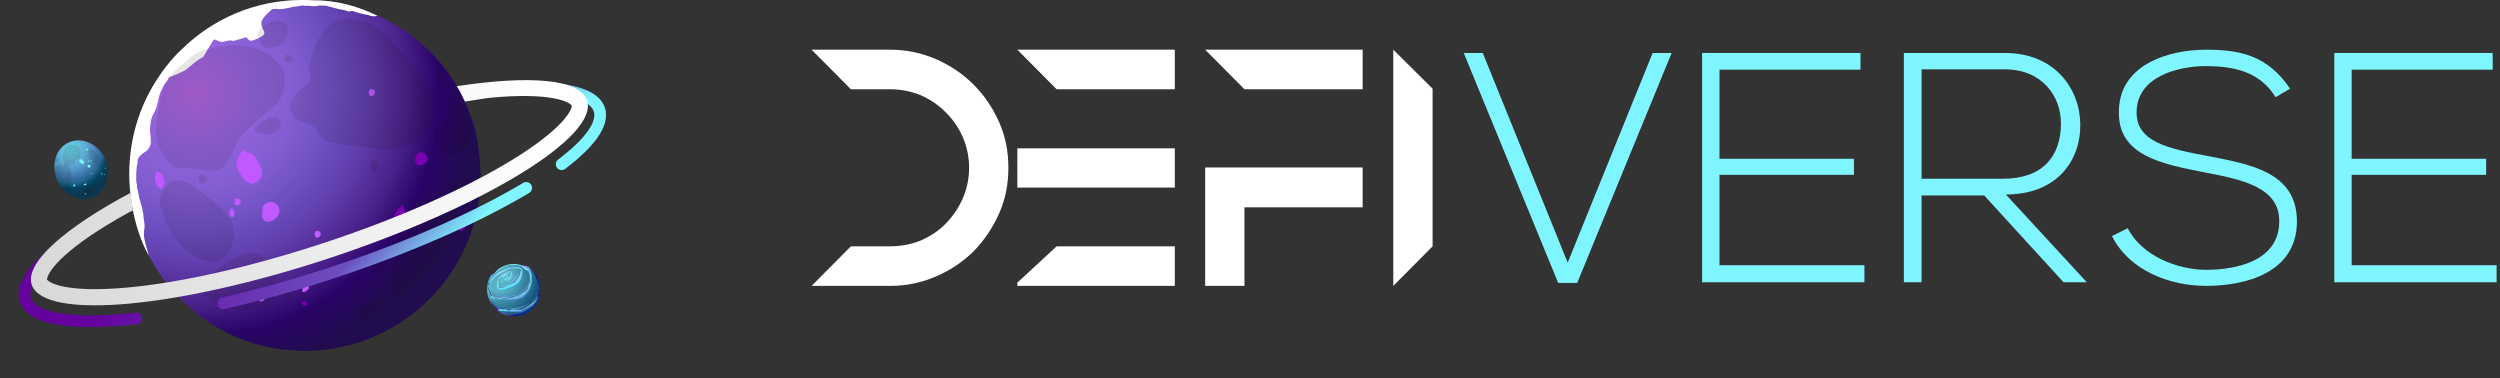 <svg width="621" height="94" viewBox="0 0 621 94" fill="none" xmlns="http://www.w3.org/2000/svg">
<rect x="0" y="0" width="621" height="94" fill="#333333" stroke="none"/>
<path d="M410.515 13.158L389.417 65.235L368.319 13.158H363.594L387.055 70.28H391.779L415.24 13.158H410.515Z" fill="#7EF5FF"/>
<path d="M427.119 17.308H462.147V13.158H422.802V70.117H463.124V65.886H427.119V43.428H460.518V39.441H427.119V17.308Z" fill="#7EF5FF"/>
<path d="M498.255 48.31C510.718 48.31 516.828 40.173 516.746 30.897C516.665 22.027 510.392 13.158 498.01 13.158C489.62 13.158 481.311 13.158 472.921 13.158V70.117H477.319V48.554H492.878L512.592 70.117H518.375L498.255 48.31ZM477.319 17.227H498.01C507.46 17.227 512.021 24.143 511.94 30.815C511.858 38.79 507.46 44.404 497.522 44.404H477.319V17.227Z" fill="#7EF5FF"/>
<path d="M568.853 22.027C563.232 13.646 556.145 12.344 547.999 12.344C538.631 12.344 526.087 16.087 526.331 28.13C526.331 38.627 537.002 40.742 547.429 42.777C556.797 44.567 566.246 46.438 566.165 54.982C566.165 65.072 555.005 67.025 547.999 67.025C540.994 67.025 532.033 63.608 528.53 56.691L524.62 58.644C529.019 67.351 539.12 71.012 547.999 71.012C557.53 71.012 570.482 67.92 570.564 55.064C570.564 42.777 559.159 40.824 548.162 38.708C538.55 36.918 530.73 35.209 530.73 27.967C530.73 18.854 541.32 16.413 547.999 16.413C554.435 16.494 561.114 17.471 565.269 24.143L568.853 22.027Z" fill="#7EF5FF"/>
<path d="M584.152 17.308H619.18V13.158H579.835V70.117H620.158V65.886H584.152V43.428H617.551V39.441H584.152V17.308Z" fill="#7EF5FF"/>
<path d="M248.208 30.385C246.593 26.791 244.538 23.711 241.823 20.998C239.181 18.358 236.025 16.231 232.502 14.691C228.906 13.151 225.163 12.344 221.126 12.344H201.604L211.365 22.171H221.126C223.768 22.171 226.337 22.684 228.686 23.638C231.034 24.665 233.162 26.131 234.924 27.891C236.759 29.725 238.153 31.778 239.181 34.125C240.208 36.545 240.722 39.038 240.722 41.678C240.722 44.318 240.208 46.812 239.181 49.232C238.153 51.578 236.759 53.632 234.997 55.465C233.236 57.299 231.107 58.692 228.759 59.719C226.41 60.672 223.842 61.185 221.126 61.185H211.365L201.604 71.012H221.126C225.163 71.012 228.979 70.206 232.502 68.666C236.098 67.126 239.254 64.999 241.896 62.359C244.538 59.645 246.593 56.565 248.208 52.972C249.749 49.452 250.483 45.712 250.483 41.678C250.483 37.645 249.749 33.905 248.208 30.385Z" fill="white"/>
<path d="M252.706 70.206V71.012H291.824V61.185H262.467L252.706 70.206ZM252.706 12.344L262.467 22.171H291.824V12.344H252.706ZM252.706 36.838V46.592H262.467H291.824V36.838H262.467H252.706Z" fill="white"/>
<path d="M299.364 41.605V71.012H309.125V51.505H338.482V41.605H309.125H299.364ZM299.364 12.344L309.125 22.171H338.482V12.344H299.364Z" fill="white"/>
<path d="M355.855 22.024L346.094 12.344V71.012L355.855 61.185V22.024Z" fill="white"/>
<path fill-rule="evenodd" clip-rule="evenodd" d="M119.357 43.493C119.357 47.732 118.804 51.786 117.7 55.564C115.491 63.305 111.256 70.124 105.457 75.468C101.407 79.246 96.528 82.287 91.19 84.314C86.403 86.157 81.156 87.171 75.725 87.171C74.989 87.171 74.16 87.171 73.424 87.079C72.32 86.987 71.123 86.894 70.018 86.802C61.642 85.696 53.91 82.195 47.742 76.942C45.441 75.007 43.324 72.796 41.391 70.4C40.01 68.649 38.721 66.714 37.617 64.687C37.341 64.226 37.065 63.673 36.788 63.213C36.512 62.66 36.236 62.199 36.052 61.646C35.316 59.987 34.671 58.237 34.119 56.486C33.751 55.196 33.383 53.906 33.106 52.616C32.922 51.694 32.738 50.773 32.646 49.759C32.37 47.732 32.186 45.705 32.186 43.585C32.186 42.388 32.186 41.19 32.37 39.992C32.462 39.255 32.462 38.517 32.646 37.78C33.199 33.449 34.395 29.395 36.144 25.617C36.973 23.774 37.985 21.931 39.09 20.272C40.931 17.416 43.048 14.743 45.533 12.348C53.357 4.699 64.127 1.57639e-07 75.909 2.15788e-07C76.37 2.1806e-07 76.83 2.20331e-07 77.29 2.22603e-07C77.751 2.24874e-07 78.303 2.3353e-06 78.763 0.092C81.248 0.276 83.734 0.645 86.035 1.198C87.416 1.567 88.796 1.935 90.085 2.396C91.006 2.672 91.834 3.041 92.754 3.409C93.399 3.686 94.043 3.962 94.688 4.239C94.78 4.331 94.872 4.331 95.056 4.423C99.29 6.45 103.156 9.215 106.47 12.532C106.93 12.993 107.39 13.453 107.851 13.914C108.127 14.283 108.495 14.559 108.771 14.928C109.323 15.481 109.784 16.126 110.244 16.678C111.993 18.89 113.466 21.286 114.754 23.774C116.227 26.723 117.424 29.855 118.252 33.081C118.897 36.398 119.357 39.9 119.357 43.493Z" fill="url(#paint0_radial_702_4912)"/>
<path fill-rule="evenodd" clip-rule="evenodd" d="M93.81 3.925C93.628 3.925 93.538 3.925 93.357 4.017C92.904 4.108 92.451 4.017 91.998 3.925C91.635 3.834 91.454 3.652 91.001 3.652C90.458 3.56 90.005 3.378 89.461 3.286C88.918 3.195 88.465 3.013 87.921 2.83C87.468 2.647 87.287 2.739 86.924 2.83C86.562 2.921 86.29 2.739 85.928 2.647C85.566 2.465 85.112 2.465 84.75 2.373C83.663 2.191 82.576 1.826 81.489 1.552C80.855 1.369 80.22 1.369 79.496 1.369C78.952 1.369 78.499 1.552 77.956 1.552C77.593 1.552 77.321 1.461 76.959 1.461C76.597 1.369 76.234 1.461 75.872 1.461C75.328 1.369 75.056 1.278 74.513 1.461C74.06 1.552 73.788 1.552 73.335 1.643C72.882 1.643 72.339 1.826 71.886 1.917C71.07 2.1 70.164 2.282 69.349 2.282C68.805 2.282 68.081 2.1 67.628 2.282C67.356 2.373 67.175 2.739 66.903 2.921C66.45 3.378 65.997 3.743 65.635 4.199C65.272 4.656 64.91 5.203 64.91 5.842C64.91 6.39 65.181 7.029 65.453 7.486C65.725 8.033 65.816 8.49 65.272 8.855C64.638 9.311 63.823 9.677 63.098 9.95C62.554 10.133 62.101 10.224 61.739 9.859C61.558 9.768 61.467 9.494 61.286 9.311C61.105 9.22 60.833 9.311 60.652 9.403C60.108 9.585 59.565 9.768 59.021 9.859C58.659 9.95 58.387 10.133 58.025 10.133C57.662 10.224 57.39 9.95 56.937 10.042C56.394 10.133 55.76 10.407 55.216 10.407C54.763 10.407 54.219 10.224 53.857 10.042C53.676 9.95 53.585 9.768 53.314 9.859C53.132 9.859 52.861 10.133 52.77 10.316C52.589 10.498 52.589 10.772 52.408 10.955C52.226 11.229 52.136 11.411 51.955 11.685C51.683 12.141 51.411 12.598 51.139 13.054C50.958 13.328 50.777 13.785 50.505 14.058C50.414 14.241 50.143 14.332 49.962 14.424C49.509 14.697 49.056 15.063 48.603 15.336C47.787 15.976 46.972 16.706 46.157 17.345C45.522 17.801 44.616 18.075 43.892 18.44C43.439 18.623 42.986 18.805 42.533 18.988C42.352 19.079 42.08 19.079 41.989 19.262C41.808 19.444 41.717 19.627 41.627 19.901C41.264 20.357 40.811 20.905 40.54 21.453C40.358 21.818 40.268 22.092 40.087 22.457C39.905 22.913 39.634 23.37 39.543 23.918C39.181 24.922 39.181 26.017 38.728 27.021C38.547 27.569 38.184 28.117 37.912 28.665C37.459 29.578 37.369 30.673 37.278 31.677C37.188 32.225 37.278 32.955 37.369 33.503C37.459 34.142 37.459 34.781 37.459 35.42C37.459 36.059 37.006 36.789 36.644 37.246C36.282 37.702 35.648 37.885 35.194 38.341C34.832 38.706 34.379 39.072 34.198 39.619C34.107 39.802 34.198 40.076 34.198 40.349C34.107 40.897 33.926 41.354 33.926 41.901C33.836 42.54 33.836 43.179 33.836 43.91C33.836 44.275 33.836 44.549 33.836 44.914C33.836 45.279 33.926 45.553 34.017 45.827C34.017 46.009 34.017 46.283 34.017 46.466C34.017 46.74 34.198 47.014 34.198 47.196C34.379 47.835 34.47 48.383 34.56 49.022C34.651 49.57 34.923 50.117 35.013 50.665C35.285 51.395 35.376 52.126 35.557 52.947C35.648 53.495 35.648 54.134 35.738 54.682C35.829 55.138 35.919 55.595 35.919 56.051C35.919 56.781 35.738 57.42 35.738 58.151C35.738 59.337 36.191 60.524 36.463 61.711C36.553 62.076 36.867 63.115 36.958 63.48C33.899 58.126 32.114 50.209 32.114 43.179C32.114 34.598 34.56 26.656 38.818 19.992C40.63 17.162 42.714 14.515 45.16 12.233C52.861 4.656 63.46 1.54702e-07 75.056 2.11933e-07C75.962 2.16404e-07 76.959 -1.17667e-06 77.865 0.091C83.482 -1.14448e-06 88.918 1.552 93.81 3.925Z" fill="white"/>
<path fill-rule="evenodd" clip-rule="evenodd" d="M60.355 37.134C59.803 38.147 58.33 39.898 58.79 41.373C58.974 42.018 59.434 42.57 59.71 43.215C60.447 44.782 61.92 46.349 63.761 45.243C65.878 43.953 64.957 41.649 64.037 39.99C63.669 39.345 63.208 38.608 62.564 38.239C62.196 38.055 61.644 37.871 61.275 37.779C60.539 37.502 60.999 37.134 60.355 37.134Z" fill="#C059FF"/>
<path fill-rule="evenodd" clip-rule="evenodd" d="M65.044 52.524C65.136 52.248 65.228 51.326 65.504 50.958C65.688 50.681 66.148 50.497 66.517 50.313C67.253 50.036 68.082 50.128 68.634 50.681C69.739 51.603 69.646 53.077 68.634 54.091C68.174 54.551 67.529 55.012 66.885 55.012C66.517 55.012 66.148 55.104 65.872 54.92C65.504 54.736 65.228 54.367 65.136 53.998C64.952 53.353 65.044 52.893 65.412 52.34L65.044 52.524Z" fill="#C059FF"/>
<path fill-rule="evenodd" clip-rule="evenodd" d="M57.062 52.065C57.062 52.525 56.786 53.723 57.522 53.907C57.89 54 58.259 53.539 58.259 53.262C58.351 52.986 58.259 52.525 58.167 52.249C57.983 51.88 57.614 51.604 57.338 51.972L57.062 51.972L57.062 52.065Z" fill="#C059FF"/>
<path fill-rule="evenodd" clip-rule="evenodd" d="M38.442 43.585C38.534 44.322 38.534 45.52 38.994 46.165C39.178 46.442 39.362 46.718 39.731 46.81C40.099 46.902 40.283 46.718 40.467 46.442C40.835 45.981 40.835 45.704 40.835 45.151C40.835 44.691 40.651 44.138 40.467 43.677C40.283 43.401 40.007 43.124 39.823 42.94C39.639 42.756 39.454 42.664 39.086 42.664C38.626 42.664 38.718 43.217 38.626 43.585L38.442 43.585Z" fill="#C059FF"/>
<path fill-rule="evenodd" clip-rule="evenodd" d="M103.068 39.99C103.068 39.898 103.16 38.608 103.437 38.332C103.529 38.24 103.805 38.148 103.897 38.055C104.265 37.871 104.725 37.779 105.185 37.963C105.738 38.24 106.29 39.069 106.106 39.714C105.922 40.543 105.001 41.096 104.265 41.096C103.437 41.096 102.792 40.083 103.252 39.345L103.068 39.99Z" fill="#7800B0"/>
<path fill-rule="evenodd" clip-rule="evenodd" d="M58.227 50.312C58.227 50.312 58.32 49.667 58.412 49.483C58.504 49.39 58.596 49.39 58.688 49.39C58.872 49.298 59.148 49.298 59.332 49.39C59.608 49.575 59.884 49.943 59.792 50.312C59.7 50.681 59.24 51.049 58.872 51.049C58.504 51.049 58.136 50.496 58.32 50.128L58.227 50.312Z" fill="#C059FF"/>
<path fill-rule="evenodd" clip-rule="evenodd" d="M78.118 58.328C78.118 58.328 78.21 57.682 78.302 57.498C78.394 57.406 78.486 57.406 78.578 57.406C78.763 57.314 79.039 57.314 79.223 57.406C79.499 57.59 79.775 57.959 79.683 58.328C79.591 58.696 79.131 59.065 78.763 59.065C78.394 59.065 78.026 58.512 78.21 58.143L78.118 58.328Z" fill="#C059FF"/>
<path fill-rule="evenodd" clip-rule="evenodd" d="M91.562 23.128C91.562 23.128 91.654 22.483 91.746 22.299C91.838 22.206 91.93 22.206 92.022 22.206C92.206 22.114 92.483 22.114 92.667 22.206C92.943 22.391 93.219 22.759 93.127 23.128C93.035 23.496 92.575 23.865 92.206 23.865C91.838 23.865 91.47 23.312 91.654 22.944L91.562 23.128Z" fill="#C059FF"/>
<path fill-rule="evenodd" clip-rule="evenodd" d="M64.227 74.179C64.227 74.179 64.319 73.534 64.411 73.349C64.503 73.257 64.595 73.257 64.687 73.257C64.871 73.165 65.147 73.165 65.331 73.257C65.607 73.441 65.883 73.81 65.791 74.179C65.699 74.547 65.239 74.916 64.871 74.916C64.503 74.916 64.135 74.363 64.319 73.994L64.227 74.179Z" fill="#C059FF"/>
<path fill-rule="evenodd" clip-rule="evenodd" d="M100.214 50.865C99.57 51.325 99.109 51.51 98.741 52.063C98.465 52.523 98.097 52.892 97.913 53.445C97.729 53.813 97.544 54.459 97.544 54.827C97.636 55.933 99.017 55.011 99.477 54.643C100.03 54.182 100.582 53.537 100.582 52.8C100.582 52.523 100.582 52.155 100.49 51.878C100.398 51.786 100.398 51.602 100.306 51.51C100.122 51.325 100.03 51.325 100.214 50.865Z" fill="#7800B0"/>
<path fill-rule="evenodd" clip-rule="evenodd" d="M114.114 55.932C114.206 55.472 113.93 57.222 114.022 57.315C114.206 57.315 114.39 57.315 114.575 57.315C114.759 57.315 114.851 57.13 115.035 57.038C115.403 56.762 115.679 56.578 115.679 56.117C115.679 55.748 115.587 55.472 115.219 55.288C115.035 55.195 114.943 55.195 114.759 55.195C114.39 55.288 114.114 55.656 113.93 56.025L114.114 55.932Z" fill="#7800B0"/>
<path fill-rule="evenodd" clip-rule="evenodd" d="M75.838 74.914C76.206 74.914 74.917 74.914 74.917 74.914C74.917 75.007 74.917 75.191 74.917 75.283C74.917 75.467 75.009 75.467 75.101 75.559C75.285 75.744 75.469 75.928 75.745 75.928C76.022 75.928 76.206 75.836 76.206 75.559C76.206 75.467 76.298 75.375 76.206 75.283C76.114 75.007 75.838 74.822 75.653 74.822L75.838 74.914Z" fill="#7800B0"/>
<path fill-rule="evenodd" clip-rule="evenodd" d="M75.187 71.137C75.279 70.676 75.002 72.427 75.094 72.519C75.279 72.519 75.463 72.519 75.647 72.519C75.831 72.519 75.923 72.335 76.107 72.243C76.475 71.966 76.751 71.782 76.751 71.321C76.751 70.953 76.659 70.676 76.291 70.492C76.107 70.4 76.015 70.4 75.831 70.4C75.463 70.492 75.186 70.861 75.002 71.229L75.187 71.137Z" fill="#C059FF"/>
<g opacity="0.25">
<path opacity="0.4" fill-rule="evenodd" clip-rule="evenodd" d="M43.909 16.976C42.621 18.542 41.516 20.017 40.688 21.86C39.951 23.426 39.675 25.269 39.399 27.02C39.215 28.033 39.123 29.047 38.939 30.153C38.847 31.074 38.571 31.996 38.663 32.917C38.847 34.207 38.939 35.59 39.583 36.695C40.227 37.893 40.872 38.999 41.7 40.105C42.529 41.118 43.541 41.671 44.922 41.763C45.658 41.855 46.395 41.671 47.131 41.763C48.144 41.855 49.156 42.04 50.169 42.224C52.194 42.593 54.495 42.593 55.968 40.934C57.164 39.552 57.717 37.893 58.453 36.234C59.282 34.484 60.294 33.102 61.767 31.904C62.871 31.074 63.884 30.061 64.897 29.139C65.357 28.771 65.633 28.31 66.185 27.941C66.738 27.665 67.014 27.296 67.474 26.835C67.934 26.467 68.394 26.191 68.763 25.73C69.407 24.993 69.867 24.071 70.143 23.242C70.512 22.32 70.604 21.399 70.788 20.385C70.88 19.464 70.604 18.542 70.328 17.621C69.775 15.962 68.302 14.857 67.014 13.843C65.357 12.553 63.332 12 61.307 11.539C59.466 11.171 57.164 11.079 55.231 11.447C53.206 11.816 51.181 12.092 49.34 12.921C47.959 13.566 47.131 14.396 46.026 15.409C45.474 15.87 44.83 16.239 44.278 16.792C43.633 17.529 42.989 18.358 43.909 16.976Z" fill="#0F0801"/>
<path opacity="0.4" fill-rule="evenodd" clip-rule="evenodd" d="M63.61 8.867C63.886 8.406 64.163 7.669 64.531 7.301C64.715 7.024 64.991 6.84 65.267 6.656C66.004 6.011 66.832 5.55 67.753 5.273C68.305 5.089 68.857 5.089 69.317 5.273C69.87 5.366 70.79 5.734 71.158 6.103C71.895 6.84 71.435 8.038 71.158 8.867C70.974 9.697 70.698 10.526 69.962 10.987C69.501 11.355 68.857 11.632 68.305 11.724C68.029 11.816 67.66 11.816 67.292 11.816C67.016 11.816 66.74 11.908 66.556 11.908C65.912 11.908 64.991 11.447 64.807 10.894C64.715 10.618 64.623 10.249 64.439 9.973C64.347 9.697 64.255 9.512 64.163 9.236C63.979 8.775 63.886 8.314 63.61 8.867Z" fill="#0F0801"/>
<path opacity="0.4" fill-rule="evenodd" clip-rule="evenodd" d="M70.888 13.476C70.704 13.937 70.612 14.49 70.612 14.95C70.796 15.043 70.888 15.319 71.164 15.503C71.348 15.595 71.624 15.595 71.9 15.595C72.361 15.595 72.729 15.595 72.821 15.043C72.913 14.582 72.453 14.213 72.085 13.937C71.808 13.752 71.348 13.292 71.072 13.66L70.888 13.476Z" fill="#0F0801"/>
<path opacity="0.4" fill-rule="evenodd" clip-rule="evenodd" d="M76.875 20.571C76.322 20.939 75.678 21.308 75.126 21.769C74.481 22.322 73.929 22.967 73.377 23.704C72.732 24.533 71.904 25.455 72.088 26.652C72.272 27.758 72.64 28.772 73.469 29.509C74.481 30.43 76.046 30.43 77.243 30.983C78.255 31.444 78.9 32.458 79.36 33.471C80.096 34.946 81.753 35.222 83.226 35.499C84.147 35.683 85.159 35.775 86.08 35.959C87.368 36.144 88.657 36.328 89.946 36.512C92.339 36.697 94.732 37.249 97.126 37.065C99.703 36.881 102.004 35.959 104.029 34.485C105.778 33.287 107.435 31.076 107.895 28.956C108.356 26.745 107.619 24.257 106.607 22.23C105.226 19.649 103.569 17.346 101.728 15.042C100.715 13.752 99.611 12.646 98.506 11.448C97.586 10.343 96.665 9.421 95.653 8.5C93.259 6.472 90.314 4.814 87.184 4.629C85.988 4.537 84.791 4.722 83.594 5.182C82.582 5.551 81.845 6.104 81.109 6.933C79.268 8.868 78.255 11.356 77.427 13.844C77.059 15.042 76.691 16.332 76.875 17.53C76.875 17.899 77.151 18.175 77.151 18.544C77.151 18.912 77.151 19.189 77.151 19.557C77.151 19.741 77.151 19.926 77.059 20.11C76.967 20.294 76.691 20.571 76.875 20.571Z" fill="#0F0801"/>
<path opacity="0.4" fill-rule="evenodd" clip-rule="evenodd" d="M66.915 29.232C65.719 29.969 64.43 30.522 63.51 31.628C63.325 31.812 63.141 32.089 63.233 32.365C63.325 32.642 63.694 32.826 63.97 32.918C64.89 33.286 65.995 33.471 67.007 33.286C67.928 33.102 69.033 32.549 69.493 31.72C70.137 30.706 69.401 29.048 68.112 29.14C67.928 29.14 67.744 29.232 67.56 29.232C67.376 29.232 67.284 29.232 67.1 29.232C66.915 29.232 66.915 29.232 66.731 29.324C66.547 29.509 66.363 29.693 66.915 29.232Z" fill="#0F0801"/>
<path opacity="0.4" fill-rule="evenodd" clip-rule="evenodd" d="M41.703 46.095C41.243 46.556 40.691 46.925 40.414 47.478C40.138 48.031 39.954 48.583 39.862 49.228C39.77 49.781 39.586 50.334 39.77 50.887C39.862 51.348 40.138 51.809 40.322 52.361C40.507 53.006 40.783 53.559 40.875 54.204C41.059 55.034 41.335 55.679 41.703 56.416C42.071 57.153 42.44 57.798 42.9 58.443C43.36 59.18 43.82 59.641 44.373 60.286C46.398 62.313 48.791 64.525 51.737 64.893C53.209 65.078 54.774 64.709 55.879 63.603C57.075 62.405 57.812 60.747 58.088 59.088C58.272 57.706 58.18 56.232 57.444 55.034C56.799 54.02 56.155 53.006 55.419 52.177C54.866 51.624 54.314 51.163 53.67 50.611C53.117 50.058 52.565 49.505 51.921 49.136C50.816 48.307 49.804 47.478 48.699 46.74C47.686 46.003 46.582 45.266 45.385 44.99C44.557 44.805 43.636 44.621 42.808 44.99C42.44 45.174 42.163 45.266 41.979 45.542C41.887 45.727 41.703 46.003 41.703 46.188C41.519 46.003 41.427 46.003 41.703 46.095Z" fill="#0F0801"/>
<path opacity="0.4" fill-rule="evenodd" clip-rule="evenodd" d="M49.413 44.161C49.413 44.529 49.505 44.898 49.505 45.174C49.505 45.266 49.597 45.358 49.597 45.543C49.689 45.635 49.965 45.635 50.057 45.635C50.425 45.635 50.793 45.451 51.069 45.266C51.53 44.898 51.714 44.161 51.254 43.792C50.977 43.516 50.517 43.331 50.057 43.423C49.873 43.516 48.86 43.976 49.228 44.345L49.413 44.161Z" fill="#0F0801"/>
<path opacity="0.4" fill-rule="evenodd" clip-rule="evenodd" d="M107.79 34.578C107.974 33.84 107.974 33.288 108.434 32.735C108.894 32.274 109.354 31.721 109.723 31.26C110.459 30.339 110.919 29.141 111.195 28.035C111.472 27.022 111.195 26.008 111.656 24.994C111.748 24.718 111.932 24.349 112.116 24.165C112.3 24.073 112.852 24.165 113.036 24.257C113.22 24.349 113.497 24.626 113.681 24.81C113.957 25.087 114.233 25.363 114.601 25.732C116.074 27.298 116.902 29.694 116.81 31.813C116.81 33.103 116.626 34.209 116.258 35.407C116.074 35.868 115.89 36.328 115.614 36.789C115.338 37.342 114.877 37.618 114.417 37.987C112.944 38.909 110.735 38.632 109.446 37.434C108.986 36.974 108.802 36.421 108.434 35.868C108.158 35.499 107.974 35.131 107.882 34.578C107.882 34.486 107.882 34.486 107.79 34.578Z" fill="#0F0801"/>
<path opacity="0.4" fill-rule="evenodd" clip-rule="evenodd" d="M107.79 18.176C108.066 19.005 108.158 19.926 109.078 20.387C109.262 20.479 109.539 20.572 109.723 20.572C109.907 20.572 110.091 20.479 110.275 20.295C111.195 19.65 110.643 18.084 110.091 17.346C109.723 16.978 109.262 16.793 108.802 16.609C108.618 16.517 108.618 16.517 108.434 16.609C108.25 16.701 108.158 16.701 108.066 16.886C107.974 16.978 107.974 17.254 107.974 17.346C107.974 17.531 107.882 17.623 107.882 17.715C107.79 17.991 107.882 18.268 107.974 18.544L107.79 18.176Z" fill="#0F0801"/>
<path opacity="0.4" fill-rule="evenodd" clip-rule="evenodd" d="M100.991 53.651C100.807 54.204 100.623 54.849 100.346 55.402C100.07 56.047 99.794 56.6 99.518 57.245C98.874 58.812 98.505 60.562 98.045 62.221C97.585 63.972 97.309 65.815 97.125 67.565C97.033 68.487 96.849 69.408 96.941 70.33C96.941 70.975 96.941 71.804 97.217 72.449C97.401 72.818 97.769 73.463 98.137 73.647C98.689 73.924 99.334 73.463 99.794 73.186C101.543 72.265 103.108 70.975 104.489 69.593C105.869 68.21 107.25 66.92 108.447 65.354C108.999 64.617 109.551 63.972 110.012 63.142C110.38 62.497 110.656 61.76 110.932 61.115C111.208 60.47 111.484 59.825 111.761 59.18C112.129 58.443 112.405 57.614 112.681 56.784C113.141 55.218 113.602 53.651 113.049 52.085C112.589 50.703 111.484 49.689 110.012 49.413C109.275 49.228 108.355 49.044 107.618 49.044C106.882 49.136 106.053 49.32 105.317 49.597C104.673 49.873 104.028 50.15 103.476 50.518C103.2 50.703 102.924 50.979 102.648 51.255C102.187 51.716 101.819 52.177 101.451 52.73C101.267 53.006 101.175 53.191 100.899 53.375C100.807 53.836 100.623 54.296 100.991 53.651Z" fill="#0F0801"/>
<path opacity="0.4" fill-rule="evenodd" clip-rule="evenodd" d="M94.082 73.832C93.161 74.2 92.425 74.477 91.597 75.122C90.676 75.859 89.755 76.504 89.111 77.517C88.835 77.886 88.375 78.439 88.743 78.9C89.019 79.268 89.571 79.268 90.032 79.268C90.676 79.268 91.32 79.176 91.873 78.9C92.425 78.715 92.885 78.347 93.438 78.162C93.99 77.978 94.726 77.61 95.094 77.149C95.278 76.872 95.463 76.504 95.647 76.227C95.831 75.951 95.831 75.859 95.831 75.49C95.831 75.122 95.555 74.661 95.371 74.477C95.186 74.292 94.726 74.016 94.45 74.108C94.266 74.108 94.082 74.2 93.898 74.292C93.53 74.292 93.253 74.753 94.082 73.832Z" fill="#0F0801"/>
<path opacity="0.4" fill-rule="evenodd" clip-rule="evenodd" d="M92.98 68.488C92.795 67.751 92.611 67.29 92.611 66.553C92.703 65.908 92.703 65.355 92.98 64.802C93.164 64.526 93.532 63.789 93.808 63.697C93.9 63.697 94.176 63.697 94.268 63.697C94.728 63.789 95.005 64.342 95.097 64.802C95.281 65.448 95.097 66.185 95.189 66.922C95.189 67.475 95.097 67.936 94.913 68.396C94.728 68.765 94.452 68.765 94.084 68.765C93.716 68.765 93.532 68.673 93.256 68.396C93.164 68.304 92.98 68.304 92.888 68.212C92.703 68.028 92.703 67.843 92.98 68.488Z" fill="#0F0801"/>
<path opacity="0.4" fill-rule="evenodd" clip-rule="evenodd" d="M92.146 40.842C92.054 41.303 92.054 41.856 92.054 42.317C92.238 42.317 92.422 42.685 92.606 42.685C92.974 42.777 93.251 42.593 93.527 42.409C94.079 41.948 94.263 41.119 94.079 40.474C93.987 39.829 93.251 39.736 92.698 39.829C92.514 39.829 92.238 39.921 92.146 40.013C91.778 40.289 91.778 40.658 91.778 41.026L92.146 40.842Z" fill="#0F0801"/>
<path opacity="0.4" fill-rule="evenodd" clip-rule="evenodd" d="M50.527 70.883C50.803 70.331 51.079 69.778 51.447 69.317C51.907 68.764 52.368 68.303 52.828 67.843C53.472 67.29 54.117 66.737 54.761 66.276C55.405 65.815 55.958 65.355 56.602 64.894C57.706 64.157 58.903 63.696 60.192 63.235C61.204 62.867 62.309 62.775 63.414 62.959C64.518 63.143 65.623 63.788 66.359 64.525C67.096 65.263 67.924 66.184 68.384 67.105C69.397 69.04 68.936 71.252 68.292 73.187C68.016 74.109 67.372 75.122 66.635 75.767C66.175 76.136 65.715 76.32 65.162 76.412C64.61 76.504 63.874 76.781 63.322 76.781C60.652 77.149 57.983 76.965 55.497 76.044C54.485 75.675 53.564 75.214 52.552 74.754C51.815 74.385 51.171 73.924 50.711 73.279C50.343 72.819 50.066 72.174 50.066 71.528C50.066 71.252 50.158 70.976 50.251 70.699C50.435 70.883 50.527 70.791 50.527 70.883Z" fill="#0F0801"/>
<path opacity="0.4" fill-rule="evenodd" clip-rule="evenodd" d="M70.236 72.081C70.052 72.541 69.96 73.094 69.868 73.555C70.052 73.647 70.052 73.924 70.144 74.108C70.328 74.292 70.42 74.384 70.696 74.384C70.972 74.384 71.248 74.384 71.433 74.384C71.801 74.292 71.893 74.2 72.077 73.924C72.261 73.647 72.353 73.463 72.353 73.094C72.353 72.818 72.261 72.541 72.077 72.357C71.985 72.173 71.801 71.989 71.617 71.896C71.248 71.62 70.972 71.804 70.696 71.989L70.236 72.081Z" fill="#0F0801"/>
<path opacity="0.4" fill-rule="evenodd" clip-rule="evenodd" d="M113.311 49.322C112.943 49.045 112.575 48.677 112.299 48.216C112.299 48.032 112.299 47.847 112.299 47.663C112.207 47.202 112.115 46.834 112.207 46.373C112.391 45.267 113.311 44.53 114.416 44.438C115.152 44.346 116.165 44.898 116.533 45.544C116.901 46.189 117.085 46.926 117.085 47.663C117.085 48.216 116.993 48.953 116.625 49.414C116.349 49.782 115.889 49.782 115.52 49.782C115.06 49.782 114.6 49.69 114.232 49.598C113.863 49.506 113.495 49.322 113.311 49.322Z" fill="#0F0801"/>
</g>
<path fill-rule="evenodd" clip-rule="evenodd" d="M30.699 53.16C30.496 52.151 30.328 51.141 30.195 50.132C27.442 51.604 24.873 53.072 22.509 54.523C16.51 58.204 11.759 61.815 8.685 65.151C7.147 66.818 5.977 68.472 5.299 70.084C4.617 71.708 4.404 73.372 4.928 74.95C5.485 76.631 6.769 77.888 8.433 78.799C10.088 79.705 12.215 80.324 14.684 80.715C19.624 81.496 26.25 81.406 34.012 80.54C34.809 80.451 35.383 79.733 35.294 78.936C35.205 78.139 34.487 77.564 33.69 77.653C26.042 78.507 19.709 78.569 15.137 77.846C12.85 77.484 11.082 76.937 9.827 76.251C8.582 75.569 7.941 74.808 7.685 74.035C7.444 73.308 7.482 72.389 7.978 71.21C8.478 70.018 9.413 68.646 10.82 67.12C13.634 64.067 18.129 60.618 24.028 56.999C26.093 55.732 28.322 54.449 30.699 53.16ZM116.534 24.686C119.221 24.298 121.784 23.993 124.206 23.774C131.099 23.151 136.764 23.23 140.844 23.996C142.885 24.379 144.454 24.921 145.568 25.577C146.67 26.227 147.249 26.94 147.491 27.668C147.856 28.77 147.569 30.343 146.058 32.498C144.569 34.618 142.072 37.033 138.632 39.641C137.993 40.126 137.868 41.037 138.353 41.676C138.837 42.316 139.749 42.441 140.388 41.956C143.937 39.264 146.701 36.638 148.436 34.166C150.147 31.727 151.045 29.157 150.248 26.753C149.725 25.175 148.56 23.969 147.043 23.074C145.536 22.186 143.609 21.56 141.38 21.141C136.922 20.304 130.954 20.247 123.945 20.881C121.173 21.131 118.226 21.491 115.129 21.958C115.625 22.846 116.094 23.756 116.534 24.686ZM131.46 47.911C132.148 47.499 132.372 46.607 131.96 45.919C131.548 45.231 130.656 45.007 129.968 45.419C118.241 52.439 101.631 59.882 82.669 66.171C73.064 69.356 63.761 71.945 55.148 73.904C54.366 74.082 53.876 74.86 54.054 75.642C54.232 76.425 55.01 76.915 55.792 76.737C64.502 74.756 73.895 72.141 83.583 68.928C102.691 62.591 119.506 55.067 131.46 47.911Z" fill="url(#paint1_linear_702_4912)"/>
<path fill-rule="evenodd" clip-rule="evenodd" d="M33.035 52.262C32.891 51.752 32.636 49.202 32.381 47.928C16.135 56.577 6.098 65.342 7.88 70.714C10.839 79.637 44.12 76.629 82.213 63.995C120.307 51.361 148.789 33.885 145.83 24.962C144.049 19.593 131.627 18.648 113.453 21.414C114.473 22.944 114.727 23.708 115.492 25.238C117.764 24.921 120.138 24.425 122.2 24.239C128.764 23.646 133.973 23.742 137.582 24.42C139.388 24.759 140.585 25.206 141.308 25.632C141.655 25.837 141.84 26.005 141.929 26.106C141.973 26.154 141.994 26.187 142.004 26.203C142.013 26.218 142.015 26.225 142.015 26.227C142.016 26.228 142.017 26.232 142.019 26.241C142.019 26.244 142.02 26.248 142.02 26.253C142.022 26.271 142.025 26.31 142.019 26.375C142.007 26.509 141.96 26.755 141.804 27.126C141.478 27.9 140.786 28.974 139.541 30.325C137.052 33.025 132.933 36.215 127.315 39.662C116.135 46.522 99.792 53.931 80.948 60.181C62.105 66.431 44.573 70.256 31.51 71.436C24.945 72.03 19.736 71.933 16.127 71.256C14.322 70.917 13.125 70.469 12.401 70.043C12.054 69.839 11.87 69.67 11.78 69.57C11.736 69.521 11.715 69.488 11.706 69.472C11.697 69.457 11.695 69.451 11.694 69.449C11.694 69.447 11.691 69.44 11.689 69.423C11.687 69.404 11.685 69.365 11.691 69.3C11.703 69.166 11.75 68.921 11.906 68.549C12.231 67.775 12.924 66.701 14.169 65.35C16.658 62.651 20.777 59.461 26.395 56.014C28.091 54.973 29.906 53.919 31.831 52.859C31.919 52.81 32.947 52.31 33.035 52.262Z" fill="url(#paint2_linear_702_4912)"/>
<path fill-rule="evenodd" clip-rule="evenodd" d="M133.984 73.525L133.932 73.697C133.932 73.711 133.932 73.711 133.918 73.724C133.788 74.174 133.618 74.597 133.409 74.994C133.07 75.642 132.613 76.238 132.09 76.741C131.476 77.323 130.745 77.786 129.935 78.091C129.204 78.368 128.421 78.527 127.598 78.527C127.48 78.527 127.363 78.527 127.245 78.514C127.076 78.501 126.906 78.487 126.736 78.461C125.626 78.315 124.607 77.892 123.746 77.257C123.667 77.191 123.589 77.138 123.51 77.072C123.667 76.939 123.981 76.926 123.981 76.926L123.537 76.569L122.427 75.96C122.218 75.682 122.022 75.391 121.852 75.087C121.813 75.007 121.774 74.941 121.734 74.862C121.734 74.862 121.734 74.862 121.734 74.849C121.695 74.769 121.656 74.69 121.617 74.61C121.499 74.359 121.408 74.094 121.317 73.817C121.251 73.618 121.199 73.419 121.16 73.221C121.134 73.076 121.108 72.93 121.082 72.784C121.042 72.48 121.016 72.162 121.016 71.845C121.016 71.766 121.016 71.699 121.016 71.62C121.016 71.514 121.029 71.395 121.029 71.289C121.042 71.183 121.055 71.077 121.055 70.972C121.055 70.958 121.055 70.958 121.055 70.945C121.082 70.8 121.095 70.654 121.134 70.508C121.173 70.297 121.225 70.098 121.29 69.9C121.369 69.622 121.473 69.344 121.591 69.093C121.708 68.841 121.839 68.59 121.983 68.352C122.427 68.113 122.714 67.981 122.714 67.981C122.714 67.981 130.379 66.446 130.497 66.314C130.615 66.181 131.189 66.261 131.189 66.261C131.555 66.499 131.881 66.777 132.195 67.081C132.273 67.147 132.338 67.227 132.404 67.293C132.443 67.346 132.495 67.399 132.534 67.452C132.613 67.544 132.678 67.624 132.756 67.716C133.017 68.061 133.252 68.418 133.448 68.802C133.527 68.947 133.592 69.106 133.657 69.251C134.245 71.594 133.514 73.592 133.514 73.592C133.71 73.552 133.866 73.539 133.984 73.525Z" fill="url(#paint3_radial_702_4912)"/>
<path fill-rule="evenodd" clip-rule="evenodd" d="M133.984 73.525L133.932 73.697C133.932 73.711 133.932 73.711 133.918 73.724C133.788 74.174 133.618 74.597 133.409 74.994C133.07 75.642 132.613 76.238 132.09 76.741C131.476 77.323 130.745 77.786 129.935 78.091C129.204 78.368 128.421 78.527 127.598 78.527C127.48 78.527 127.363 78.527 127.245 78.514C127.076 78.501 126.906 78.487 126.736 78.461C125.626 78.315 124.607 77.892 123.746 77.257C123.667 77.191 123.589 77.138 123.51 77.072C123.667 76.939 123.981 76.926 123.981 76.926L123.537 76.569L122.427 75.96C122.218 75.682 122.022 75.391 121.852 75.087C121.813 75.007 121.774 74.941 121.734 74.862C121.734 74.862 121.734 74.862 121.734 74.849C121.695 74.769 121.656 74.69 121.617 74.61C121.499 74.359 121.408 74.094 121.317 73.817C121.251 73.618 121.199 73.419 121.16 73.221C121.134 73.076 121.108 72.93 121.082 72.784C121.042 72.48 121.016 72.162 121.016 71.845C121.016 71.766 121.016 71.699 121.016 71.62C121.016 71.514 121.029 71.395 121.029 71.289C121.042 71.183 121.055 71.077 121.055 70.972C121.055 70.958 121.055 70.958 121.055 70.945C121.082 70.8 121.095 70.654 121.134 70.508C121.173 70.297 121.225 70.098 121.29 69.9C121.369 69.622 121.473 69.344 121.591 69.093C121.708 68.841 121.839 68.59 121.983 68.352C122.427 68.113 122.714 67.981 122.714 67.981C122.714 67.981 130.379 66.446 130.497 66.314C130.615 66.181 131.189 66.261 131.189 66.261C131.555 66.499 131.881 66.777 132.195 67.081C132.273 67.147 132.338 67.227 132.404 67.293C132.443 67.346 132.495 67.399 132.534 67.452C132.613 67.544 132.678 67.624 132.756 67.716C133.017 68.061 133.252 68.418 133.448 68.802C133.527 68.947 133.592 69.106 133.657 69.251C134.245 71.594 133.514 73.592 133.514 73.592C133.71 73.552 133.866 73.539 133.984 73.525Z" fill="url(#paint4_radial_702_4912)"/>
<path fill-rule="evenodd" clip-rule="evenodd" d="M133.801 71.858C133.801 72.096 133.788 72.334 133.762 72.559C133.722 72.916 133.657 73.26 133.566 73.591C133.566 73.604 133.566 73.604 133.566 73.618C133.448 74.041 133.278 74.438 133.083 74.808C132.756 75.417 132.338 75.973 131.842 76.449C131.267 76.992 130.575 77.428 129.818 77.719C129.139 77.984 128.394 78.13 127.624 78.13C127.519 78.13 127.402 78.13 127.297 78.116C127.141 78.103 126.971 78.09 126.814 78.077C125.77 77.944 124.816 77.534 124.007 76.939C123.889 76.846 123.772 76.754 123.654 76.661C123.628 76.634 123.589 76.608 123.563 76.582C123.275 76.317 123.001 76.039 122.766 75.721C122.57 75.47 122.387 75.192 122.217 74.901C122.178 74.835 122.139 74.769 122.113 74.689C122.113 74.689 122.113 74.689 122.113 74.676C122.074 74.597 122.035 74.531 122.009 74.451C121.904 74.213 121.813 73.962 121.734 73.71C121.682 73.525 121.63 73.34 121.591 73.154C121.565 73.022 121.538 72.89 121.525 72.744C121.486 72.453 121.46 72.162 121.46 71.858C121.46 71.791 121.46 71.712 121.46 71.646C121.46 71.54 121.473 71.434 121.473 71.341C121.486 71.236 121.486 71.143 121.499 71.037C121.499 71.024 121.499 71.024 121.499 71.011C121.512 70.878 121.538 70.733 121.565 70.6C121.604 70.402 121.656 70.217 121.708 70.018C121.787 69.754 121.878 69.502 121.995 69.251C122.113 68.986 122.257 68.722 122.413 68.47C122.518 68.298 122.635 68.126 122.766 67.967C122.936 67.742 123.132 67.531 123.328 67.332C124.438 66.234 125.965 65.559 127.637 65.559C127.702 65.559 127.768 65.559 127.833 65.559C127.898 65.559 127.976 65.559 128.042 65.572C128.238 65.585 128.42 65.612 128.616 65.638C128.616 65.638 128.616 65.638 128.629 65.638C128.786 65.665 128.943 65.691 129.086 65.731C129.282 65.784 129.478 65.837 129.661 65.903C129.792 65.943 129.909 65.996 130.04 66.049C130.131 66.088 130.223 66.128 130.314 66.168C130.327 66.181 130.34 66.181 130.366 66.194C130.967 66.485 131.515 66.882 131.986 67.359C132.051 67.425 132.116 67.491 132.181 67.557C132.221 67.61 132.273 67.65 132.312 67.703C132.377 67.782 132.456 67.875 132.521 67.954C132.769 68.272 132.978 68.616 133.161 68.973C133.37 69.396 133.54 69.846 133.657 70.309C133.735 70.6 133.775 70.905 133.814 71.222C133.788 71.447 133.801 71.646 133.801 71.858Z" fill="url(#paint5_radial_702_4912)"/>
<path fill-rule="evenodd" clip-rule="evenodd" d="M124.588 69.357C124.588 69.357 124.418 69.727 124.562 70.098C124.692 70.468 125.084 70.23 125.541 70.098C125.998 69.966 126.468 69.489 126.769 69.185C127.069 68.88 127.356 68.47 127.33 68.073C127.304 67.676 126.886 67.412 126.886 67.412C126.886 67.412 127.043 67.213 126.912 68.007C126.782 68.788 126.612 69.079 126.442 69.198C126.272 69.317 125.776 69.621 125.502 69.793C125.228 69.966 124.914 70.138 124.732 70.098C124.536 70.032 124.444 69.621 124.588 69.357Z" fill="url(#paint6_radial_702_4912)"/>
<path fill-rule="evenodd" clip-rule="evenodd" d="M125.43 69.079C125.43 69.079 125.195 69.291 125.261 69.463C125.326 69.635 125.77 69.529 126.057 69.159C126.344 68.788 126.122 68.497 126.122 68.497C126.122 68.497 126.018 69.106 125.744 69.212C125.47 69.317 125.378 69.278 125.378 69.278C125.378 69.278 125.313 69.225 125.43 69.079Z" fill="url(#paint7_radial_702_4912)"/>
<path fill-rule="evenodd" clip-rule="evenodd" d="M124.731 69.344C124.731 69.344 124.953 69.079 125.214 68.841C125.475 68.589 125.919 68.497 125.919 68.497C125.919 68.497 125.658 68.351 125.319 68.55C124.992 68.761 124.731 69.344 124.731 69.344Z" fill="url(#paint8_radial_702_4912)"/>
<path fill-rule="evenodd" clip-rule="evenodd" d="M123.787 69.357C123.787 69.357 124.322 68.762 124.962 68.51C125.602 68.259 125.824 68.18 126.111 67.942C126.399 67.703 126.712 67.518 126.712 67.518C126.712 67.518 126.085 67.544 125.132 68.166C124.179 68.762 123.787 69.159 123.787 69.357Z" fill="url(#paint9_radial_702_4912)"/>
<path fill-rule="evenodd" clip-rule="evenodd" d="M122.494 69.238C122.494 69.238 123.408 68.311 124.127 67.941C124.845 67.57 125.328 67.345 125.968 67.173C126.608 67.015 127.6 66.724 127.6 66.724L127.783 66.631C127.783 66.631 125.733 66.671 124.401 67.491C123.069 68.311 122.494 69.238 122.494 69.238Z" fill="url(#paint10_radial_702_4912)"/>
<path fill-rule="evenodd" clip-rule="evenodd" d="M123.599 70.309C123.599 70.309 123.755 71.593 123.977 71.645C124.199 71.698 124.983 71.698 126.158 71.09C127.334 70.481 127.569 70.626 128.222 69.952C128.875 69.277 129.149 68.509 129.345 68.007C129.554 67.504 129.606 66.921 129.541 66.749C129.541 66.749 129.763 66.882 129.763 67.385C129.763 67.888 129.619 68.734 129.41 69.211C129.201 69.7 128.653 70.468 128 70.838C127.347 71.209 126.028 71.936 124.748 71.923C123.455 71.91 123.664 71.817 123.533 71.553C123.39 71.288 123.599 70.309 123.599 70.309Z" fill="url(#paint11_radial_702_4912)"/>
<path opacity="0.5" fill-rule="evenodd" clip-rule="evenodd" d="M121.591 71.395C121.591 71.395 121.826 71.911 121.944 72.387C122.075 72.864 122.048 73.657 122.584 73.79C123.119 73.909 123.864 74.266 124.138 74.174C124.425 74.081 125.47 73.896 126.058 74.015C126.645 74.134 127.703 74.068 128.069 73.882C128.434 73.697 129.244 73.208 129.623 73.062C130.001 72.916 130.524 72.493 130.981 72.03C131.438 71.567 131.425 71.037 131.542 70.773C131.66 70.508 131.882 69.463 131.856 68.987C131.83 68.51 131.542 67.624 131.542 67.624L131.281 67.346C131.281 67.346 131.608 68.563 131.464 69.436C131.32 70.296 131.451 70.654 130.863 71.474C130.276 72.308 129.44 72.956 128.513 73.26C127.585 73.578 126.985 73.538 126.031 73.631C125.13 73.71 124.007 73.657 123.563 73.538C123.159 73.433 122.623 73.168 122.218 72.506C121.787 71.818 121.591 71.395 121.591 71.395Z" fill="#7D72B3"/>
<path opacity="0.4" fill-rule="evenodd" clip-rule="evenodd" d="M123.643 70.046C123.643 70.046 123.734 71.436 123.904 71.555C124.074 71.674 124.453 71.727 124.792 71.608C125.145 71.488 126.32 71.091 126.529 70.972C126.738 70.853 127.979 70.218 128.227 70.02C128.475 69.834 128.801 69.16 128.919 69.027C129.036 68.895 129.337 68.061 129.415 67.744C129.506 67.426 129.559 67.056 129.559 67.056C129.559 67.056 129.585 66.884 129.441 66.817C129.298 66.764 129.271 66.817 129.271 66.817C129.271 66.817 129.245 67.029 129.115 67.625C128.984 68.22 127.234 70.258 126.346 70.8C125.458 71.33 124.622 71.356 124.322 71.316C124.009 71.277 123.63 70.284 123.643 70.046Z" fill="#7D72B3"/>
<path opacity="0.4" fill-rule="evenodd" clip-rule="evenodd" d="M123.596 70.309C123.596 70.309 123.635 69.449 123.857 69.158C124.079 68.867 124.823 68.272 125.254 68.046C125.698 67.822 126.325 67.504 126.547 67.451C126.769 67.398 126.926 67.451 126.926 67.451C126.926 67.451 126.664 67.305 126.051 67.464C125.437 67.623 124.745 68.192 124.405 68.377C124.066 68.549 123.556 68.986 123.426 69.211C123.308 69.409 123.596 70.309 123.596 70.309Z" fill="#7D72B3"/>
<path opacity="0.4" fill-rule="evenodd" clip-rule="evenodd" d="M122.091 69.397L123.984 67.716L125.16 67.174C125.16 67.174 126.322 66.777 126.857 66.644C127.393 66.512 128.581 66.486 128.581 66.486L129.208 66.552C129.208 66.552 128.124 65.956 126.505 66.393C124.899 66.83 123.828 67.385 123.358 67.835C122.901 68.272 122.182 69.172 122.091 69.397Z" fill="#7D72B3"/>
<path fill-rule="evenodd" clip-rule="evenodd" d="M122.032 69.462C122.032 69.462 121.013 70.706 121.509 71.473C122.005 72.241 122.227 73.352 122.371 73.604C122.515 73.855 124.16 74.252 124.5 74.173C124.839 74.093 125.662 73.882 126.197 74.08C126.197 74.08 127.151 74.001 127.412 74.001C127.686 74.001 128.182 73.762 128.3 73.71C128.417 73.657 129.057 73.445 129.384 73.312C129.71 73.18 130.246 72.757 130.455 72.598C130.664 72.426 131.225 71.751 131.343 71.539C131.447 71.328 131.774 70.11 131.852 69.528C131.93 68.946 131.695 67.834 131.499 67.451C131.303 67.067 130.729 66.71 130.729 66.71L130.768 66.538L131.225 66.26C131.225 66.26 132.022 67.305 132.087 68.218C132.126 68.747 132.257 69.885 132.113 70.375C132.009 70.772 131.63 71.91 131.29 72.32C130.964 72.73 129.971 73.776 129.449 73.987C128.927 74.186 127.36 74.464 126.445 74.477C125.766 74.49 124.278 74.371 123.546 74.345C122.815 74.318 122.293 73.855 122.005 73.617C121.718 73.379 121.81 72.743 121.522 72.228C121.222 71.725 121.065 71.05 121.131 70.679C121.196 70.335 122.032 69.462 122.032 69.462Z" fill="url(#paint12_radial_702_4912)"/>
<path fill-rule="evenodd" clip-rule="evenodd" d="M123.823 74.212C123.666 74.172 123.522 74.093 123.366 74.053C123.274 74.027 123.196 74.013 123.105 73.987C123.013 73.96 122.922 73.947 122.83 73.947C122.647 73.934 122.465 73.894 122.347 73.749C122.243 73.616 122.177 73.471 122.138 73.299C122.073 73.074 122.021 72.849 121.955 72.637C121.89 72.425 121.812 72.253 121.694 72.068C121.655 72.002 121.616 71.923 121.564 71.856C121.524 71.79 121.459 71.737 121.42 71.658C121.328 71.473 121.302 71.274 121.302 71.062C121.302 70.957 121.328 70.851 121.355 70.745C121.381 70.613 121.42 70.494 121.485 70.374C121.55 70.269 121.603 70.15 121.668 70.044C121.812 69.792 121.955 69.541 122.125 69.316C122.347 69.038 122.595 68.76 122.856 68.509C123 68.363 123.17 68.231 123.34 68.099C123.483 67.993 123.614 67.874 123.744 67.768C123.979 67.582 124.254 67.463 124.528 67.331C124.854 67.172 125.181 67.013 125.52 66.894C125.925 66.749 126.33 66.63 126.748 66.537C127.231 66.445 127.727 66.418 128.211 66.418C128.472 66.418 128.759 66.392 129.02 66.484C129.164 66.537 129.334 66.603 129.451 66.683C129.477 66.709 129.49 66.709 129.516 66.736C129.529 66.749 129.529 66.775 129.543 66.789C129.569 66.841 129.582 66.908 129.582 66.961C129.582 67.013 129.556 67.066 129.556 67.119C129.556 67.199 129.529 67.278 129.529 67.358C129.529 67.45 129.503 67.516 129.49 67.609C129.464 67.768 129.438 67.927 129.373 68.085C129.281 68.31 129.216 68.548 129.125 68.76C129.099 68.826 129.046 68.879 129.007 68.945C128.981 69.012 128.955 69.051 128.916 69.117C128.85 69.223 128.798 69.342 128.72 69.435C128.563 69.647 128.419 69.872 128.211 70.044C127.962 70.242 127.701 70.414 127.427 70.56C127.244 70.652 127.061 70.732 126.879 70.824C126.722 70.904 126.552 70.996 126.382 71.076C125.964 71.274 125.507 71.42 125.063 71.565C124.933 71.605 124.815 71.645 124.685 71.671C124.567 71.684 124.423 71.724 124.306 71.724C124.175 71.724 124.045 71.684 123.914 71.645C123.705 71.579 123.679 71.34 123.666 71.142C123.653 70.996 123.64 70.851 123.614 70.719C123.588 70.599 123.588 70.494 123.562 70.374C123.535 70.255 123.522 70.136 123.522 70.017C123.522 69.858 123.575 69.726 123.614 69.567C123.64 69.475 123.64 69.369 123.692 69.276C123.744 69.144 123.849 69.025 123.966 68.932C124.071 68.84 124.188 68.734 124.293 68.641C124.358 68.575 124.437 68.535 124.502 68.482C124.619 68.39 124.75 68.31 124.894 68.244C124.998 68.191 125.076 68.099 125.181 68.032C125.285 67.966 125.403 67.9 125.507 67.834C125.599 67.781 125.703 67.754 125.808 67.715C125.886 67.688 125.964 67.635 126.043 67.609C126.121 67.582 126.199 67.569 126.278 67.543C126.356 67.516 126.421 67.49 126.5 67.463C126.591 67.437 126.683 67.41 126.761 67.41C126.931 67.41 127.009 67.49 127.061 67.662C127.127 67.887 127.048 68.085 126.97 68.297C126.905 68.469 126.826 68.628 126.774 68.8C126.696 69.025 126.487 69.144 126.317 69.303C126.134 69.462 125.912 69.62 125.703 69.713C125.638 69.739 125.56 69.766 125.494 69.792C125.442 69.819 125.377 69.858 125.325 69.885C125.285 69.911 125.259 69.938 125.22 69.964C125.194 69.991 125.155 69.991 125.116 70.017C125.037 70.07 124.959 70.123 124.867 70.163C124.789 70.203 124.619 70.229 124.567 70.123C124.541 70.07 124.541 70.004 124.528 69.951C124.515 69.885 124.515 69.819 124.515 69.753C124.515 69.686 124.528 69.633 124.541 69.567C124.554 69.501 124.58 69.448 124.606 69.382C124.672 69.197 124.789 69.064 124.894 68.919C124.959 68.826 125.024 68.734 125.103 68.641C125.22 68.509 125.39 68.456 125.547 68.403C125.69 68.363 125.912 68.323 126.056 68.403C126.173 68.482 126.095 68.641 126.056 68.734C126.03 68.787 126.017 68.84 125.991 68.892C125.977 68.932 125.977 68.985 125.951 69.025C125.899 69.104 125.808 69.157 125.729 69.223C125.703 69.25 125.651 69.289 125.612 69.303C125.56 69.316 125.507 69.316 125.455 69.329C125.429 69.329 125.416 69.369 125.39 69.356C125.364 69.342 125.364 69.316 125.364 69.289C125.364 69.263 125.377 69.237 125.39 69.21C125.39 69.21 125.39 69.197 125.39 69.184C125.416 69.104 125.507 69.012 125.547 68.945C125.612 68.972 125.573 69.012 125.56 69.051C125.547 69.078 125.547 69.104 125.547 69.131C125.547 69.157 125.507 69.197 125.533 69.223C125.547 69.237 125.612 69.21 125.625 69.21C125.782 69.157 125.873 68.985 125.925 68.84C125.951 68.734 125.951 68.575 125.847 68.522C125.769 68.496 125.664 68.509 125.586 68.509C125.285 68.509 125.103 68.84 124.933 69.051C124.828 69.197 124.737 69.356 124.672 69.528C124.632 69.647 124.606 69.766 124.58 69.885C124.554 69.978 124.528 70.11 124.659 70.097C124.737 70.083 124.815 70.044 124.894 70.017C124.959 69.991 125.011 69.978 125.076 69.938C125.168 69.885 125.285 69.872 125.377 69.819C125.455 69.779 125.533 69.739 125.612 69.7C125.808 69.594 126.017 69.395 126.147 69.223C126.239 69.104 126.382 69.012 126.487 68.906C126.604 68.8 126.657 68.654 126.735 68.522C126.813 68.376 126.852 68.244 126.892 68.099C126.918 67.966 127.009 67.807 126.957 67.662C126.918 67.516 126.722 67.516 126.604 67.53C126.5 67.543 126.395 67.569 126.291 67.596C126.108 67.662 125.938 67.741 125.769 67.821C125.494 67.94 125.259 68.125 125.011 68.284C124.881 68.363 124.737 68.429 124.619 68.522C124.528 68.588 124.45 68.681 124.358 68.747C124.293 68.8 124.254 68.866 124.175 68.906C124.084 68.972 124.006 69.038 123.94 69.117C123.888 69.184 123.823 69.276 123.797 69.356C123.771 69.422 123.797 69.488 123.797 69.554C123.797 69.647 123.771 69.739 123.771 69.832C123.771 69.925 123.771 70.03 123.771 70.123C123.771 70.322 123.744 70.507 123.744 70.692C123.744 70.811 123.771 70.944 123.797 71.049C123.81 71.142 123.849 71.221 123.862 71.314C123.862 71.38 123.875 71.46 123.927 71.499C123.953 71.512 123.993 71.526 124.019 71.539C124.045 71.552 124.071 71.565 124.097 71.565C124.11 71.565 124.123 71.579 124.149 71.579C124.162 71.579 124.175 71.605 124.175 71.605C124.201 71.618 124.254 71.605 124.28 71.605C124.358 71.592 124.437 71.579 124.502 71.552C124.698 71.526 124.881 71.526 125.063 71.46C125.272 71.38 125.468 71.261 125.664 71.182C125.964 71.049 126.304 70.957 126.591 70.798C126.722 70.732 126.865 70.652 126.996 70.599C127.323 70.454 127.662 70.335 127.936 70.11C128.041 70.03 128.132 69.925 128.224 69.832C128.276 69.779 128.328 69.726 128.38 69.66C128.524 69.475 128.655 69.276 128.759 69.078C128.811 68.998 128.837 68.892 128.877 68.813C128.955 68.681 129.033 68.562 129.112 68.429C129.177 68.297 129.216 68.165 129.255 68.019C129.281 67.927 129.307 67.86 129.294 67.768C129.294 67.582 129.307 67.424 129.386 67.252C129.425 67.159 129.49 67.027 129.451 66.921C129.438 66.868 129.36 66.855 129.321 66.841C129.216 66.802 129.112 66.775 129.007 66.736C128.916 66.696 128.85 66.643 128.746 66.63C128.707 66.617 128.668 66.617 128.628 66.617C128.524 66.617 128.446 66.696 128.341 66.683C128.315 66.683 128.289 66.669 128.25 66.669C128.197 66.656 128.145 66.669 128.093 66.669C127.975 66.669 127.871 66.643 127.753 66.643C127.623 66.643 127.492 66.656 127.362 66.669C127.231 66.683 127.114 66.669 126.983 66.669C126.905 66.669 126.852 66.709 126.787 66.736C126.722 66.762 126.657 66.775 126.591 66.802C126.526 66.828 126.474 66.841 126.408 66.855C126.317 66.855 126.239 66.841 126.147 66.868C126.043 66.894 125.938 66.934 125.834 66.974C125.56 67.093 125.285 67.252 124.998 67.344C124.854 67.384 124.711 67.41 124.58 67.463C124.528 67.49 124.489 67.516 124.437 67.556C124.345 67.622 124.254 67.675 124.162 67.728C123.953 67.86 123.757 68.006 123.549 68.165C123.313 68.337 123.091 68.522 122.896 68.747C122.556 69.144 122.203 69.541 121.903 69.978C121.759 70.176 121.603 70.401 121.511 70.626V70.639C121.459 70.771 121.433 70.904 121.446 71.049C121.446 71.049 121.446 71.049 121.446 71.062C121.459 71.182 121.511 71.314 121.55 71.42C121.603 71.526 121.629 71.632 121.694 71.737C121.759 71.843 121.851 71.936 121.89 72.055C121.942 72.201 121.994 72.359 122.047 72.518C122.099 72.703 122.151 72.902 122.177 73.1C122.203 73.219 122.216 73.352 122.282 73.458C122.36 73.616 122.53 73.669 122.674 73.762C122.752 73.815 122.791 73.828 122.882 73.828C123 73.841 123.131 73.868 123.248 73.907C123.496 73.987 123.757 74.04 124.019 74.04C124.175 74.04 124.332 74 124.476 73.974C124.619 73.96 124.763 73.947 124.907 73.921C125.037 73.894 125.168 73.868 125.298 73.868C125.429 73.868 125.573 73.894 125.69 73.921C125.912 73.987 126.121 74.027 126.343 74.027C126.487 74.027 126.617 73.987 126.761 73.987C126.892 73.974 127.009 74 127.14 74.013C127.362 74.027 127.584 73.974 127.793 73.894C127.936 73.841 128.054 73.775 128.184 73.696C128.289 73.63 128.393 73.616 128.498 73.59C128.72 73.524 128.942 73.444 129.151 73.325C129.412 73.166 129.634 72.942 129.895 72.783C130.039 72.69 130.209 72.624 130.352 72.531C130.47 72.452 130.587 72.359 130.679 72.253C130.796 72.134 130.901 72.015 131.018 71.896C131.11 71.803 131.149 71.684 131.188 71.579C131.266 71.407 131.292 71.235 131.319 71.049C131.345 70.864 131.423 70.705 131.501 70.546C131.606 70.335 131.684 70.136 131.697 69.898C131.71 69.713 131.736 69.541 131.736 69.356C131.736 69.237 131.723 69.131 131.697 69.012C131.684 68.906 131.658 68.8 131.645 68.694C131.619 68.562 131.619 68.429 131.593 68.297C131.567 68.191 131.541 68.072 131.514 67.953C131.488 67.874 131.462 67.794 131.436 67.715C131.384 67.582 131.306 67.45 131.214 67.331C131.175 67.278 131.123 67.265 131.084 67.238C131.044 67.212 131.044 67.186 131.005 67.172C130.953 67.146 130.901 67.119 130.848 67.093C130.757 67.04 130.666 67.027 130.574 66.974C130.496 66.934 130.417 66.868 130.339 66.815C130.248 66.762 130.156 66.722 130.078 66.643C130 66.564 129.947 66.471 129.882 66.405C129.804 66.325 129.699 66.272 129.621 66.206C129.477 66.087 129.294 66.074 129.138 66.008C129.059 65.968 128.968 65.968 128.89 65.942C128.785 65.915 128.72 65.862 128.615 65.849C128.524 65.836 128.433 65.836 128.328 65.809C128.276 65.796 128.224 65.783 128.158 65.783C128.054 65.77 127.936 65.783 127.832 65.796C127.74 65.809 127.636 65.796 127.545 65.796C127.466 65.796 127.375 65.809 127.296 65.796C127.061 65.756 126.813 65.77 126.578 65.783C126.356 65.796 126.134 65.809 125.925 65.889C125.742 65.955 125.573 66.008 125.39 66.074C125.272 66.127 125.168 66.193 125.05 66.259C124.776 66.418 124.528 66.603 124.28 66.775C123.993 66.974 123.718 67.186 123.444 67.397C123.261 67.53 123.078 67.675 122.909 67.807C122.83 67.874 122.752 67.94 122.687 68.006C122.856 67.781 123.052 67.569 123.248 67.371C124.358 66.272 125.886 65.598 127.558 65.598C127.623 65.598 127.688 65.598 127.753 65.598C127.819 65.598 127.897 65.598 127.962 65.611C128.158 65.624 128.341 65.651 128.537 65.677C128.537 65.677 128.537 65.677 128.55 65.677C128.759 65.73 128.968 65.796 129.19 65.862C129.373 65.915 129.543 65.968 129.712 66.021C129.83 66.061 129.934 66.114 130.052 66.153C130.156 66.193 130.261 66.233 130.352 66.286C130.509 66.378 130.653 66.484 130.783 66.59C130.875 66.656 130.966 66.749 131.044 66.828C131.162 66.947 131.266 67.08 131.358 67.212C131.567 67.543 131.736 67.913 131.815 68.31C131.88 68.641 131.88 68.985 131.867 69.316C131.854 69.488 131.828 69.686 131.789 69.858C131.75 70.057 131.684 70.229 131.658 70.427C131.645 70.52 131.658 70.626 131.645 70.719C131.632 70.798 131.606 70.877 131.593 70.957C131.567 71.115 131.514 71.287 131.436 71.433C131.332 71.645 131.201 71.817 131.044 71.989C130.875 72.187 130.705 72.386 130.522 72.571C130.352 72.769 130.143 72.928 129.921 73.061C129.751 73.166 129.569 73.299 129.386 73.365C129.203 73.431 129.007 73.537 128.811 73.563C128.668 73.577 128.55 73.63 128.433 73.722C128.367 73.775 128.302 73.841 128.237 73.907C128.171 73.96 128.106 73.974 128.028 74C127.858 74.053 127.688 74.04 127.505 74.04C127.244 74.04 126.996 74.066 126.748 74.093C126.617 74.106 126.487 74.119 126.369 74.106C126.252 74.093 126.134 74.066 126.03 74.053C125.899 74.04 125.782 74.04 125.651 74.013C125.547 74 125.468 74 125.377 74.013C125.298 74.027 125.22 74.013 125.129 74.013C125.05 74.027 124.959 74.04 124.881 74.053C124.567 74.132 124.215 74.304 123.823 74.212Z" fill="#7EF5FF"/>
<path fill-rule="evenodd" clip-rule="evenodd" d="M123.527 77.085C123.527 77.085 124.976 77.336 125.629 77.323C126.622 77.296 127.771 77.415 128.659 77.442C129.547 77.468 131.101 76.727 131.388 76.595C131.676 76.463 132.355 76.066 132.955 75.391C133.556 74.716 133.791 73.618 133.791 73.618H133.543C133.543 73.618 133.452 74.094 133.086 74.623C132.864 74.941 132.551 75.219 132.12 75.603C131.493 76.145 130.683 76.569 129.86 76.78C128.763 77.058 127.797 76.979 127.118 77.085C126.152 77.23 123.984 76.886 123.984 76.886L123.527 77.085Z" fill="url(#paint13_radial_702_4912)"/>
<path fill-rule="evenodd" clip-rule="evenodd" d="M123.139 76.356C123.139 76.356 123.374 76.965 123.518 77.084C123.518 77.084 123.831 77.097 123.988 76.939L123.544 76.581L123.139 76.356Z" fill="url(#paint14_radial_702_4912)"/>
<path fill-rule="evenodd" clip-rule="evenodd" d="M133.817 72.479C133.817 72.479 133.974 73.167 133.987 73.538C133.987 73.538 133.739 73.696 133.556 73.617C133.556 73.617 133.778 72.77 133.817 72.479Z" fill="url(#paint15_radial_702_4912)"/>
<path fill-rule="evenodd" clip-rule="evenodd" d="M129.624 65.93C129.624 65.93 130.917 66.062 131.217 66.274C131.217 66.274 131.008 66.512 130.76 66.552C130.773 66.539 129.729 65.957 129.624 65.93Z" fill="#AA8CFF"/>
<path fill-rule="evenodd" clip-rule="evenodd" d="M121.991 68.364L122.527 68.285L122.736 68.007C122.736 67.994 122.357 68.166 121.991 68.364Z" fill="#9461FF"/>
<path opacity="0.5" fill-rule="evenodd" clip-rule="evenodd" d="M122.422 75.972C122.422 75.972 124.929 76.713 126.875 76.753C128.834 76.793 129.565 76.356 130.414 76.012C131.263 75.681 132.647 74.927 133.065 74.358C133.483 73.802 133.809 72.479 133.809 72.479C133.809 72.479 133.405 74.464 133.065 74.808C132.712 75.152 131.171 76.224 130.897 76.356C130.623 76.488 129.892 77.057 128.547 76.898C128.547 76.898 127.646 77.031 127.319 77.004C126.993 76.978 126.483 77.309 125.556 77.004C125.556 77.004 124.263 76.938 123.989 76.872C123.702 76.819 122.422 75.972 122.422 75.972Z" fill="#54469B"/>
<path fill-rule="evenodd" clip-rule="evenodd" d="M123.039 73.3C123.039 73.3 125.115 73.67 126.617 73.511C128.119 73.353 128.928 72.969 129.359 72.691C129.79 72.413 130.626 71.5 130.939 71.077C131.253 70.666 131.409 69.621 131.409 69.621C131.409 69.621 131.462 70.627 131.214 71.077C130.952 71.513 130.077 72.347 129.712 72.585C129.346 72.823 128.315 73.406 127.779 73.498C127.244 73.591 126.356 73.869 125.703 73.749C125.076 73.644 123.509 73.67 123.039 73.3Z" fill="#5499C7"/>
<path fill-rule="evenodd" clip-rule="evenodd" d="M125.909 76.674C125.909 76.674 128.064 76.528 128.808 76.356C129.553 76.184 130.532 75.787 131.211 75.522C131.89 75.271 132.413 74.768 132.791 74.49C133.17 74.212 133.653 73.048 133.653 73.048C133.653 73.048 133.34 74.199 132.87 74.57C132.4 74.94 131.185 75.628 129.827 76.25C128.299 76.938 127.124 76.74 125.909 76.674Z" fill="#57A3C1"/>
<path fill-rule="evenodd" clip-rule="evenodd" d="M133.44 73.922C133.479 73.816 133.506 73.71 133.545 73.618C133.427 74.041 133.257 74.438 133.062 74.809C133.009 74.862 132.931 74.914 132.879 74.967C132.827 75.034 132.774 75.086 132.722 75.153C132.435 75.43 132.121 75.682 131.782 75.894C131.442 76.119 131.103 76.33 130.724 76.502C130.437 76.635 130.136 76.74 129.836 76.82C129.588 76.886 129.327 76.912 129.079 76.926C128.948 76.939 128.83 76.952 128.7 76.965C128.543 76.979 128.373 76.979 128.23 77.005C127.956 77.058 127.681 77.098 127.407 77.111C127.172 77.124 126.937 77.164 126.702 77.164C126.402 77.164 126.101 77.111 125.801 77.111C125.514 77.111 125.213 77.098 124.926 77.071C124.756 77.058 124.586 77.018 124.417 77.005C124.273 76.992 124.129 76.952 123.986 76.939C123.868 76.846 123.751 76.754 123.633 76.661C123.607 76.635 123.568 76.608 123.542 76.582C123.711 76.635 123.868 76.688 124.038 76.74C124.273 76.82 124.534 76.86 124.769 76.886C124.965 76.912 125.213 76.926 125.409 76.873C125.618 76.82 125.762 76.886 125.944 76.965C126.036 77.005 126.114 77.018 126.206 77.045C126.336 77.085 126.428 77.071 126.558 77.058C126.676 77.045 126.793 77.018 126.898 77.005C126.989 76.979 127.094 76.939 127.185 76.926C127.355 76.899 127.538 76.873 127.707 76.912C127.903 76.952 128.099 76.965 128.295 76.939C128.504 76.899 128.687 76.886 128.896 76.886C128.961 76.886 129.026 76.899 129.092 76.899C129.17 76.912 129.235 76.886 129.314 76.886C129.444 76.873 129.575 76.846 129.705 76.807C129.823 76.767 129.94 76.714 130.058 76.674C130.293 76.582 130.489 76.502 130.698 76.357C130.868 76.238 131.064 76.158 131.233 76.039C131.403 75.933 131.547 75.788 131.717 75.695C131.899 75.589 132.056 75.444 132.226 75.325C132.33 75.245 132.435 75.153 132.539 75.073C132.631 75.007 132.735 74.954 132.827 74.875C132.97 74.742 133.114 74.61 133.218 74.425C133.31 74.266 133.388 74.094 133.44 73.922Z" fill="#7EF5FF"/>
<path fill-rule="evenodd" clip-rule="evenodd" d="M126.813 70.442C126.813 70.442 128.301 69.198 128.928 67.993C128.941 67.993 127.191 69.806 126.813 70.442Z" fill="#8CCEFF"/>
<path fill-rule="evenodd" clip-rule="evenodd" d="M125.249 71.91C125.249 71.91 126.189 71.91 127.234 71.474C128.279 71.037 128.801 70.124 128.801 70.124C128.801 70.124 128.096 70.812 127.326 71.196C126.555 71.58 125.98 71.672 125.249 71.91Z" fill="#5499C7"/>
<path fill-rule="evenodd" clip-rule="evenodd" d="M128.965 69.912C128.965 69.912 129.07 69.634 129.266 69.158C129.462 68.682 129.618 68.417 129.618 68.417C129.618 68.417 129.566 69.158 128.965 69.912Z" fill="#B89CF4"/>
<path fill-rule="evenodd" clip-rule="evenodd" d="M124.92 74.438C124.92 74.438 126.225 74.755 127.936 74.438C129.647 74.12 129.712 74.014 130.182 73.631C130.652 73.26 130.992 72.784 131.175 72.599C131.358 72.413 131.593 71.791 131.593 71.791C131.593 71.791 131.109 72.665 130.417 73.26C129.725 73.843 129.151 74.134 127.988 74.319C126.839 74.491 125.507 74.464 124.92 74.438Z" fill="#7774F4"/>
<path fill-rule="evenodd" clip-rule="evenodd" d="M126.067 77.322C126.067 77.322 127.255 77.428 127.738 77.52C128.221 77.626 129.148 77.613 129.684 77.414C130.219 77.216 131.264 76.647 131.264 76.647C131.264 76.647 130.285 77.203 129.109 77.335C127.947 77.454 127.229 77.256 126.067 77.322Z" fill="#7774F4"/>
<path fill-rule="evenodd" clip-rule="evenodd" d="M131.619 76.476C131.619 76.476 132.377 75.96 132.742 75.629C132.742 75.616 132.351 76.172 131.619 76.476Z" fill="#7774F4"/>
<path fill-rule="evenodd" clip-rule="evenodd" d="M125.895 69.939C125.895 69.939 126.757 69.278 127.031 68.815C127.306 68.338 127.332 68.074 127.332 68.074C127.332 68.074 127.449 68.537 126.94 69.119C126.417 69.701 125.895 69.939 125.895 69.939Z" fill="#7EF5FF"/>
<path fill-rule="evenodd" clip-rule="evenodd" d="M121.834 73.393C121.821 73.684 121.978 74.014 122.487 74.213C122.997 74.412 123.388 74.359 123.388 74.359C123.388 74.359 122.801 74.239 122.474 74.014C122.148 73.763 121.834 73.393 121.834 73.393Z" fill="#7EF5FF"/>
<path fill-rule="evenodd" clip-rule="evenodd" d="M19.323 49.269C19.969 49.436 20.598 49.506 21.195 49.475C22.419 49.42 23.541 48.999 24.47 48.264C25.126 47.753 25.685 47.077 26.099 46.286C26.475 45.579 26.733 44.763 26.84 43.877C26.854 43.757 26.87 43.622 26.871 43.499C26.879 43.315 26.888 43.116 26.896 42.932C26.892 41.523 26.511 40.124 25.832 38.91C25.583 38.459 25.287 38.026 24.96 37.617C24.721 37.322 24.451 37.036 24.164 36.776C24.099 36.712 24.02 36.645 23.956 36.582C23.877 36.515 23.812 36.452 23.731 36.4C23.493 36.215 23.239 36.041 22.983 35.882C22.794 35.77 22.604 35.66 22.413 35.564C22.276 35.497 22.139 35.431 21.987 35.376C21.683 35.251 21.378 35.141 21.055 35.057C20.872 35.01 20.69 34.962 20.503 34.945C20.389 34.931 20.277 34.902 20.161 34.903C19.49 34.822 18.849 34.857 18.238 34.993C17.941 35.056 17.64 35.148 17.366 35.263C16.894 35.45 16.445 35.69 16.031 36.001C14.711 36.974 13.783 38.545 13.55 40.467C13.541 40.542 13.532 40.617 13.523 40.692C13.514 40.767 13.503 40.857 13.508 40.936C13.487 41.348 13.494 41.768 13.533 42.165C13.562 42.405 13.591 42.645 13.636 42.873C13.66 43.034 13.7 43.184 13.738 43.348C13.767 43.464 13.797 43.58 13.826 43.696C13.838 43.715 13.837 43.73 13.847 43.763C14.072 44.534 14.418 45.273 14.858 45.945C14.919 46.038 14.98 46.131 15.041 46.224C15.092 46.284 15.127 46.355 15.178 46.415C15.251 46.526 15.34 46.627 15.415 46.724C15.718 47.096 16.054 47.431 16.408 47.739C16.828 48.096 17.282 48.415 17.758 48.677C18.25 48.913 18.775 49.127 19.323 49.269Z" fill="url(#paint16_radial_702_4912)"/>
<path fill-rule="evenodd" clip-rule="evenodd" d="M19.625 39.698C19.795 39.647 20.099 39.471 20.321 39.608C20.419 39.666 20.496 39.765 20.592 39.838C20.823 40.025 21.039 40.335 20.829 40.598C20.584 40.9 20.241 40.652 20 40.43C19.906 40.342 19.799 40.235 19.754 40.112C19.733 40.043 19.715 39.943 19.708 39.878C19.679 39.744 19.612 39.806 19.625 39.698Z" fill="#7EF5FF"/>
<path fill-rule="evenodd" clip-rule="evenodd" d="M22.161 40.93C22.117 40.934 21.973 40.912 21.911 40.943C21.864 40.962 21.827 41.031 21.791 41.084C21.734 41.194 21.732 41.334 21.806 41.447C21.927 41.666 22.156 41.71 22.332 41.584C22.412 41.526 22.496 41.438 22.508 41.333C22.516 41.272 22.537 41.215 22.514 41.162C22.493 41.094 22.442 41.034 22.387 41.004C22.291 40.948 22.218 40.945 22.125 40.983L22.161 40.93Z" fill="#7EF5FF"/>
<path fill-rule="evenodd" clip-rule="evenodd" d="M22.397 39.822C22.471 39.841 22.668 39.843 22.683 39.977C22.69 40.043 22.608 40.087 22.564 40.075C22.518 40.08 22.446 40.045 22.404 40.018C22.349 39.971 22.312 39.897 22.377 39.865L22.382 39.818L22.397 39.822Z" fill="#7EF5FF"/>
<path fill-rule="evenodd" clip-rule="evenodd" d="M21.47 36.864C21.586 36.91 21.779 36.96 21.873 37.066C21.913 37.109 21.954 37.152 21.961 37.219C21.968 37.286 21.935 37.31 21.887 37.33C21.805 37.374 21.761 37.363 21.672 37.34C21.598 37.32 21.513 37.266 21.443 37.215C21.402 37.172 21.363 37.113 21.338 37.074C21.312 37.035 21.301 36.999 21.308 36.936C21.318 36.857 21.405 36.896 21.466 36.895L21.47 36.864Z" fill="#7EF5FF"/>
<path fill-rule="evenodd" clip-rule="evenodd" d="M18.575 45.841C18.561 45.837 18.361 45.801 18.313 45.835C18.297 45.846 18.278 45.888 18.262 45.899C18.226 45.952 18.203 46.024 18.222 46.106C18.254 46.208 18.37 46.331 18.473 46.326C18.603 46.329 18.706 46.201 18.721 46.08C18.737 45.945 18.594 45.799 18.472 45.845L18.575 45.841Z" fill="#7EF5FF"/>
<path fill-rule="evenodd" clip-rule="evenodd" d="M22.004 39.924C22.004 39.924 21.903 39.914 21.873 39.922C21.857 39.933 21.855 39.948 21.853 39.963C21.836 39.99 21.83 40.035 21.841 40.069C21.864 40.121 21.915 40.181 21.974 40.181C22.032 40.181 22.098 40.12 22.105 40.059C22.112 39.999 22.035 39.917 21.974 39.932L22.004 39.924Z" fill="#7EF5FF"/>
<path fill-rule="evenodd" clip-rule="evenodd" d="M22.797 43.022C22.797 43.022 22.696 43.011 22.666 43.019C22.65 43.03 22.648 43.045 22.646 43.06C22.629 43.087 22.623 43.132 22.634 43.166C22.657 43.219 22.708 43.279 22.767 43.278C22.825 43.278 22.891 43.217 22.898 43.157C22.905 43.097 22.828 43.014 22.767 43.03L22.797 43.022Z" fill="#7EF5FF"/>
<path fill-rule="evenodd" clip-rule="evenodd" d="M15.91 43.616C15.91 43.616 15.809 43.605 15.778 43.613C15.762 43.624 15.761 43.639 15.759 43.655C15.741 43.681 15.736 43.726 15.746 43.76C15.769 43.813 15.82 43.873 15.879 43.873C15.938 43.872 16.003 43.811 16.011 43.751C16.018 43.691 15.94 43.608 15.88 43.624L15.91 43.616Z" fill="#7EF5FF"/>
<path fill-rule="evenodd" clip-rule="evenodd" d="M26.162 41.648C26.162 41.648 26.061 41.637 26.03 41.645C26.014 41.657 26.013 41.672 26.011 41.687C25.993 41.713 25.988 41.758 25.998 41.792C26.021 41.845 26.072 41.905 26.131 41.905C26.189 41.904 26.255 41.843 26.262 41.783C26.27 41.723 26.192 41.64 26.131 41.656L26.162 41.648Z" fill="#7EF5FF"/>
<path fill-rule="evenodd" clip-rule="evenodd" d="M20.767 45.897C20.853 45.807 20.892 45.737 20.987 45.698C21.065 45.67 21.131 45.623 21.222 45.615C21.285 45.599 21.39 45.594 21.449 45.609C21.622 45.67 21.448 45.865 21.381 45.928C21.297 46.002 21.183 46.069 21.066 46.039C21.023 46.027 20.964 46.012 20.922 45.985C20.91 45.966 20.88 45.958 20.868 45.939C20.842 45.9 20.844 45.885 20.767 45.897Z" fill="#7EF5FF"/>
<path fill-rule="evenodd" clip-rule="evenodd" d="M21.157 48.005C21.083 48.002 21.361 48.027 21.374 48.046C21.37 48.076 21.366 48.107 21.363 48.137C21.359 48.168 21.328 48.175 21.311 48.202C21.26 48.252 21.226 48.29 21.154 48.272C21.097 48.257 21.056 48.23 21.035 48.162C21.024 48.128 21.026 48.112 21.029 48.082C21.051 48.025 21.114 47.994 21.175 47.978L21.157 48.005Z" fill="#7EF5FF"/>
<path fill-rule="evenodd" clip-rule="evenodd" d="M25.938 43.332C25.93 43.391 25.956 43.184 25.956 43.184C25.97 43.188 25.997 43.195 26.011 43.198C26.039 43.205 26.037 43.22 26.049 43.239C26.073 43.275 26.097 43.312 26.091 43.356C26.086 43.4 26.068 43.426 26.027 43.415C26.013 43.412 25.998 43.423 25.986 43.405C25.946 43.379 25.924 43.328 25.928 43.298L25.938 43.332Z" fill="#FFEF84"/>
<path fill-rule="evenodd" clip-rule="evenodd" d="M25.251 43.081C25.178 43.077 25.455 43.102 25.468 43.121C25.464 43.152 25.46 43.182 25.457 43.212C25.453 43.243 25.423 43.251 25.405 43.278C25.355 43.327 25.32 43.366 25.249 43.347C25.191 43.332 25.15 43.306 25.129 43.237C25.118 43.203 25.12 43.188 25.124 43.157C25.145 43.1 25.208 43.069 25.269 43.054L25.251 43.081Z" fill="#7EF5FF"/>
<g opacity="0.25">
<path opacity="0.4" fill-rule="evenodd" clip-rule="evenodd" d="M16.614 36.346C16.843 36.185 17.058 36.052 17.32 35.98C17.544 35.914 17.8 35.937 18.044 35.956C18.185 35.964 18.325 35.987 18.479 35.997C18.607 36.017 18.737 36.005 18.862 36.056C19.038 36.137 19.227 36.206 19.372 36.359C19.529 36.515 19.674 36.668 19.817 36.853C19.947 37.034 20.012 37.229 20.009 37.47C20.014 37.6 19.981 37.719 19.985 37.849C19.987 38.027 20.001 38.208 20.015 38.389C20.044 38.751 20.018 39.146 19.774 39.336C19.571 39.488 19.337 39.519 19.101 39.582C18.851 39.657 18.65 39.779 18.47 39.986C18.343 40.144 18.193 40.279 18.055 40.417C18 40.482 17.933 40.512 17.876 40.593C17.832 40.677 17.779 40.71 17.71 40.772C17.655 40.837 17.611 40.905 17.544 40.951C17.436 41.033 17.304 41.077 17.187 41.092C17.056 41.12 16.929 41.101 16.787 41.094C16.66 41.074 16.536 40.991 16.413 40.909C16.191 40.75 16.055 40.455 15.93 40.195C15.771 39.861 15.717 39.492 15.676 39.126C15.645 38.796 15.658 38.397 15.73 38.079C15.803 37.745 15.863 37.408 15.997 37.124C16.101 36.911 16.224 36.801 16.375 36.65C16.445 36.573 16.502 36.476 16.584 36.403C16.693 36.32 16.814 36.241 16.614 36.346Z" fill="#0F0801"/>
<path opacity="0.4" fill-rule="evenodd" clip-rule="evenodd" d="M14.159 39.056C14.093 39.085 13.991 39.104 13.937 39.153C13.898 39.174 13.87 39.214 13.842 39.254C13.746 39.354 13.675 39.477 13.627 39.623C13.596 39.709 13.59 39.803 13.609 39.887C13.615 39.984 13.654 40.154 13.699 40.23C13.79 40.382 13.957 40.349 14.071 40.333C14.185 40.333 14.3 40.317 14.37 40.21C14.425 40.145 14.47 40.047 14.489 39.957C14.504 39.913 14.508 39.851 14.513 39.789C14.516 39.742 14.531 39.699 14.534 39.668C14.541 39.559 14.49 39.386 14.417 39.334C14.381 39.308 14.333 39.279 14.298 39.237C14.261 39.211 14.238 39.189 14.202 39.163C14.142 39.114 14.081 39.082 14.159 39.056Z" fill="#0F0801"/>
<path opacity="0.4" fill-rule="evenodd" clip-rule="evenodd" d="M14.891 40.337C14.956 40.324 15.033 40.329 15.096 40.347C15.107 40.382 15.144 40.408 15.166 40.462C15.177 40.497 15.174 40.544 15.171 40.592C15.165 40.67 15.161 40.733 15.085 40.728C15.02 40.726 14.975 40.633 14.941 40.56C14.919 40.505 14.86 40.409 14.914 40.376L14.891 40.337Z" fill="#0F0801"/>
<path opacity="0.4" fill-rule="evenodd" clip-rule="evenodd" d="M15.67 41.08C15.727 41 15.784 40.904 15.853 40.827C15.935 40.738 16.029 40.669 16.135 40.602C16.255 40.524 16.39 40.417 16.55 40.494C16.698 40.567 16.832 40.668 16.923 40.837C17.037 41.044 17.019 41.311 17.081 41.536C17.132 41.726 17.262 41.874 17.395 41.99C17.587 42.172 17.606 42.464 17.627 42.725C17.641 42.889 17.642 43.065 17.657 43.229C17.668 43.456 17.678 43.682 17.689 43.908C17.687 44.323 17.735 44.752 17.683 45.152C17.629 45.584 17.478 45.942 17.255 46.231C17.072 46.484 16.753 46.682 16.46 46.681C16.154 46.676 15.825 46.456 15.561 46.207C15.226 45.874 14.931 45.505 14.639 45.105C14.475 44.883 14.338 44.653 14.187 44.42C14.047 44.221 13.933 44.03 13.819 43.822C13.57 43.338 13.378 42.774 13.389 42.234C13.39 42.026 13.428 41.83 13.504 41.643C13.566 41.484 13.649 41.38 13.77 41.286C14.054 41.045 14.403 40.967 14.75 40.92C14.917 40.902 15.097 40.888 15.257 40.965C15.307 40.979 15.342 41.036 15.392 41.05C15.442 41.064 15.479 41.075 15.53 41.089C15.555 41.095 15.58 41.102 15.606 41.094C15.632 41.085 15.672 41.048 15.67 41.08Z" fill="#0F0801"/>
<path opacity="0.4" fill-rule="evenodd" clip-rule="evenodd" d="M17.993 40.4C18.103 40.229 18.191 40.036 18.345 39.924C18.371 39.9 18.409 39.88 18.443 39.904C18.477 39.929 18.496 39.996 18.504 40.045C18.539 40.209 18.548 40.397 18.511 40.557C18.476 40.702 18.39 40.864 18.278 40.911C18.139 40.981 17.936 40.802 17.965 40.593C17.967 40.563 17.982 40.536 17.984 40.506C17.986 40.475 17.988 40.46 17.99 40.43C17.993 40.4 17.993 40.4 18.007 40.373C18.033 40.349 18.059 40.325 17.993 40.4Z" fill="#0F0801"/>
<path opacity="0.4" fill-rule="evenodd" clip-rule="evenodd" d="M22.015 37.198C22.085 37.136 22.142 37.054 22.223 37.028C22.303 37.001 22.382 36.991 22.474 37C22.552 37.005 22.631 36.995 22.707 37.049C22.77 37.083 22.832 37.149 22.907 37.203C22.996 37.26 23.07 37.33 23.16 37.371C23.274 37.436 23.361 37.509 23.46 37.602C23.56 37.695 23.646 37.785 23.732 37.89C23.83 37.999 23.89 38.097 23.974 38.219C24.236 38.651 24.52 39.154 24.541 39.682C24.551 39.946 24.483 40.204 24.316 40.353C24.136 40.514 23.896 40.578 23.661 40.561C23.465 40.539 23.26 40.465 23.1 40.29C22.965 40.138 22.83 39.986 22.721 39.825C22.65 39.707 22.591 39.593 22.521 39.459C22.449 39.341 22.378 39.223 22.333 39.097C22.228 38.872 22.123 38.663 22.032 38.442C21.939 38.236 21.848 38.015 21.822 37.796C21.805 37.644 21.788 37.477 21.849 37.347C21.879 37.29 21.894 37.245 21.935 37.224C21.962 37.215 22.003 37.194 22.028 37.202C22.005 37.162 22.006 37.146 22.015 37.198Z" fill="#0F0801"/>
<path opacity="0.4" fill-rule="evenodd" clip-rule="evenodd" d="M21.189 38.446C21.239 38.46 21.289 38.49 21.327 38.501C21.339 38.504 21.351 38.523 21.376 38.531C21.388 38.55 21.385 38.597 21.384 38.613C21.38 38.676 21.35 38.731 21.322 38.772C21.267 38.836 21.163 38.84 21.118 38.747C21.083 38.689 21.063 38.603 21.081 38.528C21.095 38.5 21.17 38.345 21.216 38.422L21.189 38.446Z" fill="#0F0801"/>
<path opacity="0.4" fill-rule="evenodd" clip-rule="evenodd" d="M17.255 46.171C17.144 46.174 17.062 46.151 16.976 46.213C16.903 46.278 16.816 46.339 16.744 46.387C16.6 46.484 16.418 46.518 16.252 46.523C16.099 46.532 15.952 46.439 15.797 46.481C15.755 46.486 15.699 46.505 15.669 46.531C15.654 46.561 15.662 46.666 15.673 46.703C15.685 46.741 15.723 46.803 15.748 46.844C15.786 46.906 15.824 46.968 15.875 47.051C16.091 47.386 16.436 47.637 16.751 47.708C16.942 47.761 17.107 47.774 17.288 47.756C17.358 47.741 17.428 47.727 17.499 47.695C17.584 47.668 17.63 47.595 17.689 47.526C17.841 47.295 17.823 46.879 17.66 46.593C17.597 46.49 17.517 46.433 17.439 46.343C17.387 46.277 17.335 46.228 17.254 46.188C17.24 46.184 17.24 46.184 17.255 46.171Z" fill="#0F0801"/>
<path opacity="0.4" fill-rule="evenodd" clip-rule="evenodd" d="M14.447 45.679C14.564 45.763 14.697 45.816 14.754 46C14.765 46.036 14.776 46.09 14.774 46.123C14.772 46.155 14.757 46.185 14.728 46.21C14.625 46.349 14.404 46.186 14.303 46.057C14.254 45.977 14.232 45.887 14.21 45.797C14.199 45.76 14.199 45.76 14.214 45.731C14.229 45.702 14.23 45.685 14.258 45.676C14.272 45.664 14.312 45.675 14.325 45.679C14.352 45.686 14.366 45.673 14.38 45.677C14.421 45.672 14.46 45.7 14.499 45.727L14.447 45.679Z" fill="#0F0801"/>
<path opacity="0.4" fill-rule="evenodd" clip-rule="evenodd" d="M21.366 45.89C21.449 45.879 21.546 45.872 21.63 45.845C21.727 45.822 21.811 45.794 21.909 45.77C22.145 45.718 22.406 45.723 22.654 45.708C22.916 45.697 23.189 45.722 23.448 45.761C23.584 45.782 23.721 45.787 23.855 45.842C23.95 45.868 24.072 45.902 24.164 45.979C24.216 46.028 24.307 46.121 24.33 46.196C24.365 46.307 24.29 46.405 24.245 46.477C24.091 46.757 23.886 46.988 23.669 47.182C23.451 47.376 23.247 47.574 23.005 47.726C22.891 47.796 22.791 47.87 22.664 47.919C22.566 47.96 22.455 47.98 22.357 48.003C22.26 48.027 22.162 48.05 22.064 48.074C21.953 48.11 21.828 48.126 21.703 48.142C21.469 48.161 21.234 48.18 21.01 48.016C20.812 47.875 20.675 47.633 20.65 47.354C20.63 47.212 20.613 47.038 20.62 46.904C20.642 46.774 20.677 46.631 20.726 46.509C20.773 46.403 20.82 46.297 20.88 46.212C20.91 46.17 20.953 46.131 20.997 46.092C21.069 46.028 21.141 45.98 21.226 45.936C21.268 45.913 21.296 45.904 21.326 45.862C21.395 45.864 21.464 45.85 21.366 45.89Z" fill="#0F0801"/>
<path opacity="0.4" fill-rule="evenodd" clip-rule="evenodd" d="M25.285 45.912C25.344 45.772 25.39 45.659 25.485 45.544C25.593 45.417 25.689 45.287 25.831 45.216C25.883 45.183 25.961 45.126 26.017 45.205C26.062 45.264 26.056 45.356 26.05 45.433C26.042 45.541 26.022 45.645 25.979 45.727C25.948 45.813 25.894 45.876 25.863 45.962C25.832 46.047 25.774 46.157 25.709 46.202C25.67 46.222 25.62 46.239 25.581 46.26C25.542 46.281 25.53 46.278 25.482 46.264C25.433 46.251 25.376 46.188 25.354 46.151C25.332 46.113 25.301 46.026 25.316 45.983C25.319 45.953 25.333 45.925 25.348 45.898C25.352 45.836 25.416 45.807 25.285 45.912Z" fill="#0F0801"/>
<path opacity="0.4" fill-rule="evenodd" clip-rule="evenodd" d="M24.079 45.481C23.969 45.415 23.901 45.361 23.789 45.33C23.69 45.32 23.606 45.296 23.519 45.325C23.475 45.348 23.359 45.386 23.342 45.434C23.341 45.451 23.338 45.503 23.337 45.52C23.345 45.611 23.426 45.687 23.495 45.724C23.591 45.786 23.705 45.782 23.816 45.831C23.9 45.855 23.971 45.857 24.043 45.842C24.101 45.823 24.104 45.771 24.108 45.701C24.112 45.632 24.101 45.593 24.062 45.529C24.049 45.508 24.051 45.474 24.038 45.452C24.012 45.41 23.984 45.402 24.079 45.481Z" fill="#0F0801"/>
<path opacity="0.4" fill-rule="evenodd" clip-rule="evenodd" d="M19.142 44.34C19.208 44.342 19.287 44.364 19.353 44.383C19.351 44.415 19.402 44.463 19.4 44.495C19.409 44.564 19.38 44.605 19.351 44.647C19.279 44.725 19.159 44.725 19.069 44.666C18.978 44.624 18.972 44.491 18.991 44.397C18.993 44.364 19.009 44.319 19.023 44.307C19.067 44.253 19.119 44.268 19.172 44.283L19.142 44.34Z" fill="#0F0801"/>
<path opacity="0.4" fill-rule="evenodd" clip-rule="evenodd" d="M25.802 39.388C25.726 39.413 25.65 39.44 25.585 39.484C25.506 39.541 25.44 39.601 25.374 39.661C25.293 39.748 25.213 39.836 25.144 39.927C25.076 40.017 25.008 40.093 24.94 40.184C24.829 40.341 24.754 40.524 24.678 40.722C24.617 40.878 24.591 41.059 24.602 41.25C24.612 41.441 24.684 41.648 24.771 41.798C24.859 41.947 24.97 42.119 25.086 42.229C25.328 42.468 25.624 42.471 25.887 42.434C26.011 42.421 26.152 42.351 26.246 42.251C26.3 42.188 26.33 42.118 26.349 42.029C26.368 41.94 26.413 41.827 26.42 41.735C26.501 41.303 26.51 40.851 26.419 40.404C26.383 40.221 26.334 40.051 26.286 39.865C26.246 39.729 26.194 39.605 26.115 39.505C26.058 39.427 25.977 39.357 25.892 39.334C25.856 39.324 25.819 39.329 25.781 39.335C25.803 39.372 25.79 39.384 25.802 39.388Z" fill="#0F0801"/>
<path opacity="0.4" fill-rule="evenodd" clip-rule="evenodd" d="M25.618 42.41C25.684 42.395 25.763 42.401 25.828 42.403C25.839 42.439 25.877 42.45 25.902 42.473C25.926 42.512 25.938 42.531 25.935 42.579C25.932 42.627 25.929 42.675 25.927 42.707C25.91 42.767 25.896 42.779 25.856 42.8C25.815 42.821 25.788 42.83 25.737 42.816C25.698 42.805 25.661 42.778 25.637 42.739C25.612 42.716 25.589 42.677 25.578 42.641C25.543 42.567 25.572 42.526 25.601 42.486L25.618 42.41Z" fill="#0F0801"/>
<path opacity="0.4" fill-rule="evenodd" clip-rule="evenodd" d="M19.851 47.629C19.816 47.554 19.768 47.475 19.707 47.409C19.681 47.402 19.655 47.395 19.629 47.388C19.566 47.354 19.515 47.323 19.45 47.321C19.293 47.31 19.18 47.441 19.155 47.63C19.134 47.755 19.201 47.953 19.288 48.042C19.374 48.132 19.475 48.193 19.578 48.222C19.656 48.243 19.76 48.256 19.828 48.21C19.883 48.176 19.888 48.096 19.892 48.032C19.896 47.952 19.889 47.868 19.88 47.8C19.87 47.733 19.849 47.661 19.851 47.629Z" fill="#0F0801"/>
</g>
<defs>
<radialGradient id="paint0_radial_702_4912" cx="0" cy="0" r="1" gradientUnits="userSpaceOnUse" gradientTransform="translate(48.726 23.083) scale(70.051 70.125)">
<stop offset="0.006" stop-color="#AF63DE"/>
<stop offset="0.202" stop-color="#9163DB"/>
<stop offset="0.354" stop-color="#825DD1"/>
<stop offset="0.492" stop-color="#6D4FC1"/>
<stop offset="0.621" stop-color="#5E3BA9"/>
<stop offset="0.744" stop-color="#4A228B"/>
<stop offset="0.861" stop-color="#290367"/>
<stop offset="1" stop-color="#210C4F"/>
</radialGradient>
<linearGradient id="paint1_linear_702_4912" x1="153.859" y1="23.809" x2="103.564" y2="-21.51" gradientUnits="userSpaceOnUse">
<stop offset="0.077" stop-color="#7EF5FF"/>
<stop offset="0.329" stop-color="#6C4EC0"/>
<stop offset="0.876" stop-color="#65029E"/>
</linearGradient>
<linearGradient id="paint2_linear_702_4912" x1="136.434" y1="28.115" x2="8.618" y2="68.871" gradientUnits="userSpaceOnUse">
<stop stop-color="white"/>
<stop offset="1" stop-color="#D8D8D8"/>
</linearGradient>
<radialGradient id="paint3_radial_702_4912" cx="0" cy="0" r="1" gradientUnits="userSpaceOnUse" gradientTransform="translate(123.494 69.514) scale(10.11 10.244)">
<stop offset="0.005" stop-color="#4681AD"/>
<stop offset="0.156" stop-color="#59A1CD"/>
<stop offset="0.229" stop-color="#5DA9D2"/>
<stop offset="0.342" stop-color="#59B0C6"/>
<stop offset="0.486" stop-color="#56A3C1"/>
<stop offset="0.639" stop-color="#36307C"/>
<stop offset="0.684" stop-color="#313CA3"/>
<stop offset="0.743" stop-color="#284BA6"/>
<stop offset="0.828" stop-color="#5066B3"/>
<stop offset="0.929" stop-color="#242E88"/>
<stop offset="0.969" stop-color="#0A1C79"/>
<stop offset="1" stop-color="#0026AB"/>
</radialGradient>
<radialGradient id="paint4_radial_702_4912" cx="0" cy="0" r="1" gradientUnits="userSpaceOnUse" gradientTransform="translate(123.494 69.514) scale(10.11 10.244)">
<stop offset="0.005" stop-color="#4681AD"/>
<stop offset="0.156" stop-color="#59A1CD"/>
<stop offset="0.229" stop-color="#5DA9D2"/>
<stop offset="0.342" stop-color="#59B0C6"/>
<stop offset="0.486" stop-color="#56A3C1"/>
<stop offset="0.639" stop-color="#36307C"/>
<stop offset="0.684" stop-color="#313CA3"/>
<stop offset="0.743" stop-color="#284BA6"/>
<stop offset="0.828" stop-color="#5066B3"/>
<stop offset="0.929" stop-color="#242E88"/>
<stop offset="0.969" stop-color="#0A1C79"/>
<stop offset="1" stop-color="#0026AB"/>
</radialGradient>
<radialGradient id="paint5_radial_702_4912" cx="0" cy="0" r="1" gradientUnits="userSpaceOnUse" gradientTransform="translate(123.781 68.921) scale(9.938 10.07)">
<stop offset="0.328" stop-color="#59B3C6"/>
<stop offset="1" stop-color="#15577C"/>
</radialGradient>
<radialGradient id="paint6_radial_702_4912" cx="0" cy="0" r="1" gradientUnits="userSpaceOnUse" gradientTransform="translate(125.081 67.856) scale(2.222 2.252)">
<stop offset="0.63" stop-color="white"/>
<stop offset="1" stop-color="#54A1C8"/>
</radialGradient>
<radialGradient id="paint7_radial_702_4912" cx="0" cy="0" r="1" gradientUnits="userSpaceOnUse" gradientTransform="translate(125.441 68.67) scale(0.773 0.783)">
<stop stop-color="white"/>
<stop offset="1" stop-color="#55E6FF"/>
</radialGradient>
<radialGradient id="paint8_radial_702_4912" cx="0" cy="0" r="1" gradientUnits="userSpaceOnUse" gradientTransform="translate(124.972 68.597) scale(0.815 0.825)">
<stop stop-color="white"/>
<stop offset="1" stop-color="#3785A1"/>
</radialGradient>
<radialGradient id="paint9_radial_702_4912" cx="0" cy="0" r="1" gradientUnits="userSpaceOnUse" gradientTransform="translate(124.392 67.803) scale(1.882 1.907)">
<stop stop-color="white"/>
<stop offset="1" stop-color="#55E6FF"/>
</radialGradient>
<radialGradient id="paint10_radial_702_4912" cx="0" cy="0" r="1" gradientUnits="userSpaceOnUse" gradientTransform="translate(123.588 67.061) scale(3.19 3.233)">
<stop stop-color="white"/>
<stop offset="1" stop-color="#3E8FA9"/>
</radialGradient>
<radialGradient id="paint11_radial_702_4912" cx="0" cy="0" r="1" gradientUnits="userSpaceOnUse" gradientTransform="translate(124.765 67.573) scale(4.445 4.504)">
<stop offset="0.745" stop-color="white"/>
<stop offset="0.859" stop-color="#55E6FF"/>
<stop offset="1" stop-color="#55E6FF"/>
</radialGradient>
<radialGradient id="paint12_radial_702_4912" cx="0" cy="0" r="1" gradientUnits="userSpaceOnUse" gradientTransform="translate(123.378 67.606) scale(7.51 7.61)">
<stop offset="0.599" stop-color="#07486C"/>
<stop offset="1" stop-color="#5DB6DB"/>
</radialGradient>
<radialGradient id="paint13_radial_702_4912" cx="0" cy="0" r="1" gradientUnits="userSpaceOnUse" gradientTransform="translate(125.636 74.234) scale(5.919 5.998)">
<stop offset="0.573" stop-color="#55E6FF"/>
<stop offset="1" stop-color="#3370A0"/>
</radialGradient>
<radialGradient id="paint14_radial_702_4912" cx="0" cy="0" r="1" gradientUnits="userSpaceOnUse" gradientTransform="translate(123.296 76.548) scale(0.639 0.647)">
<stop stop-color="#6D00C2"/>
<stop offset="0.4" stop-color="#6600BC"/>
<stop offset="0.976" stop-color="#5300AC"/>
<stop offset="1" stop-color="#5200AB"/>
</radialGradient>
<radialGradient id="paint15_radial_702_4912" cx="0" cy="0" r="1" gradientUnits="userSpaceOnUse" gradientTransform="translate(133.637 72.784) scale(0.667 0.676)">
<stop stop-color="#427FB2"/>
<stop offset="0.73" stop-color="#260087"/>
<stop offset="1" stop-color="#2A008B"/>
</radialGradient>
<radialGradient id="paint16_radial_702_4912" cx="0" cy="0" r="1" gradientUnits="userSpaceOnUse" gradientTransform="translate(17.604 36.945) rotate(96.891) scale(11.507 10.943)">
<stop offset="0.006" stop-color="#63CFDE"/>
<stop offset="0.202" stop-color="#63BEDB"/>
<stop offset="0.354" stop-color="#5DA7D1"/>
<stop offset="0.492" stop-color="#4F91C1"/>
<stop offset="0.621" stop-color="#3B74A9"/>
<stop offset="0.744" stop-color="#22658B"/>
<stop offset="0.861" stop-color="#034367"/>
<stop offset="1" stop-color="#0C384F"/>
</radialGradient>
</defs>
</svg>
